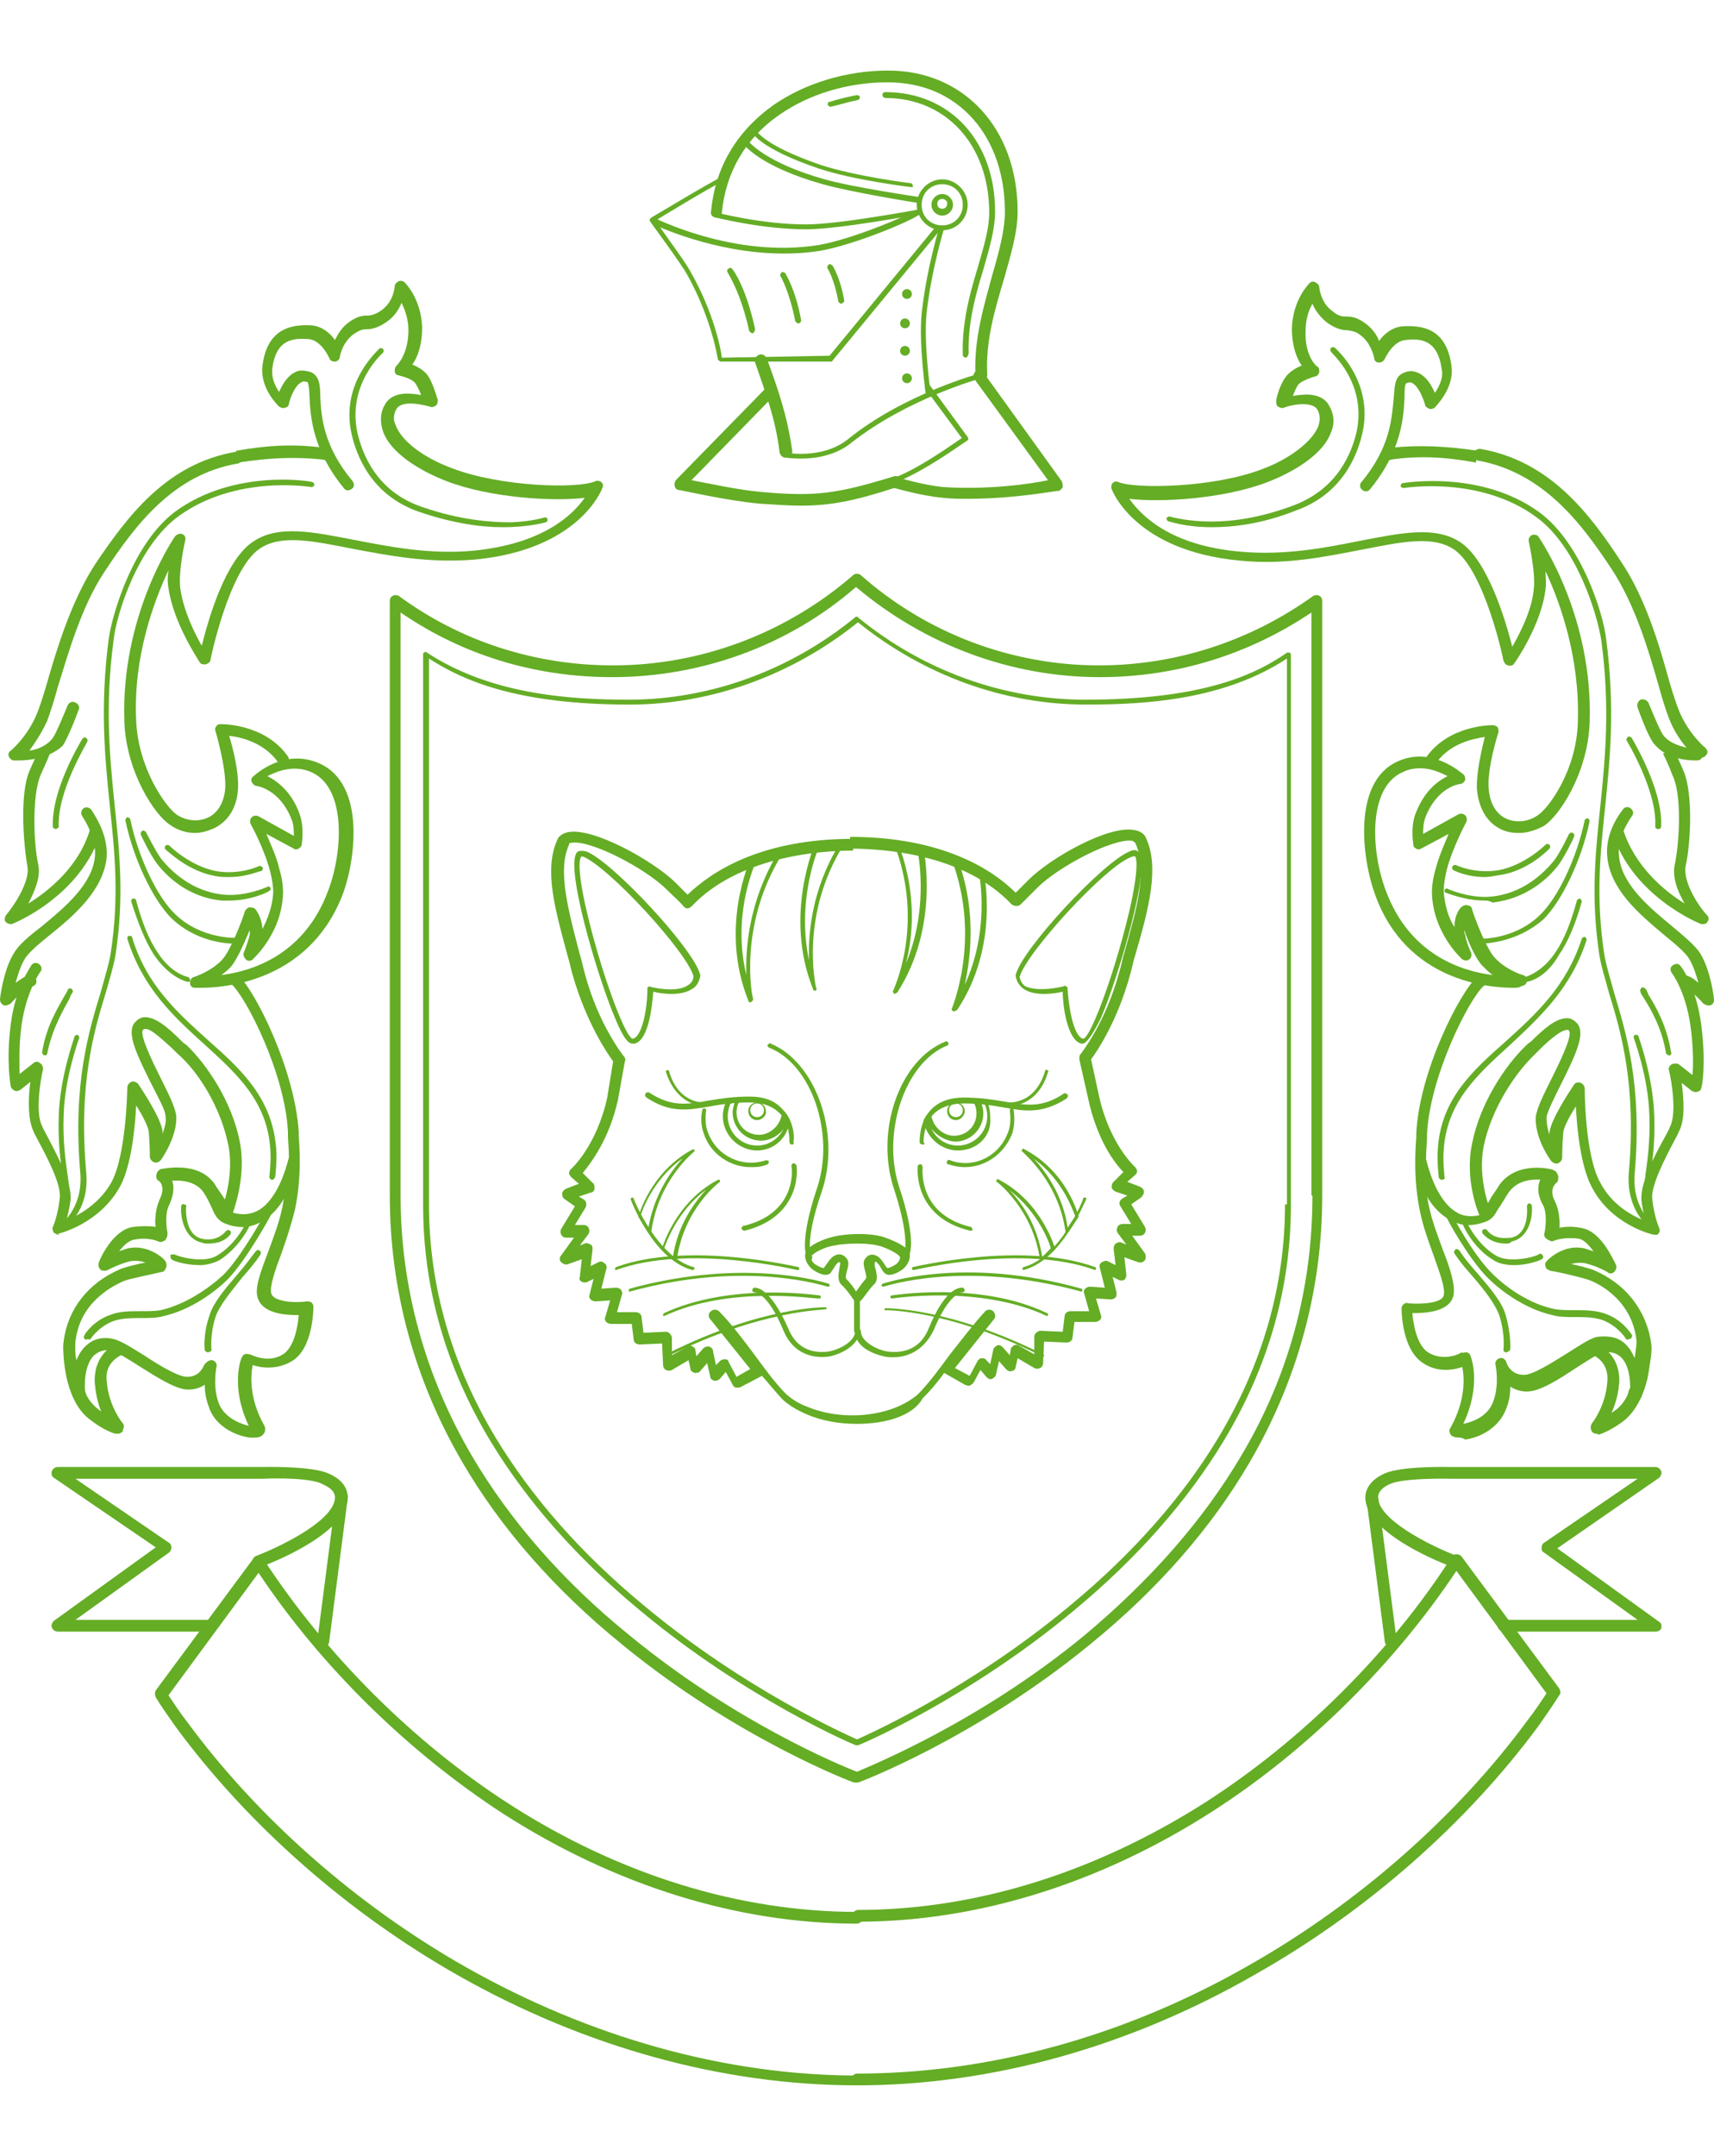 <?xml version="1.0" encoding="utf-8"?>
<!-- Generator: Adobe Illustrator 19.0.0, SVG Export Plug-In . SVG Version: 6.00 Build 0)  -->
<svg version="1.1" baseProfile="basic" id="Слой_1"
	 xmlns="http://www.w3.org/2000/svg" xmlns:xlink="http://www.w3.org/1999/xlink" x="0px" y="0px" viewBox="-552 291 175 220"
	 xml:space="preserve">
<path style="fill:#64AD25;" d="M-527.7,338.2l-0.2-1.2c3.4-0.6,6.1-0.7,9-0.3l-0.1,1.2C-521.8,337.6-524.4,337.7-527.7,338.2z"/>
<polygon style="fill:#64AD25;" points="-519.9,337.1 -519.1,337.9 -518.5,338 -519.3,337 "/>
<path style="fill:#64AD25;" d="M-550.1,368.6c-0.3,0-0.5,0-0.5,0c-0.2,0-0.4-0.2-0.5-0.4c-0.1-0.2,0-0.5,0.2-0.6
	c0,0,1.6-1.3,2.6-3.6c0.3-0.7,0.7-1.9,1.1-3.3c1-3.5,2.5-8.4,4.9-12.1c3.3-4.9,7.3-10.3,14.4-11.5c0.3-0.1,0.6,0.2,0.7,0.5
	c0.1,0.3-0.2,0.6-0.5,0.7c-6.6,1.1-10.5,6.3-13.6,11c-2.4,3.6-3.7,8.3-4.8,11.8c-0.4,1.5-0.8,2.7-1.1,3.5c-0.6,1.3-1.3,2.3-1.8,3
	c0.8-0.1,1.8-0.5,2.4-1.3c0.4-0.6,1.2-2.6,1.5-3.3c0.1-0.3,0.5-0.5,0.8-0.3c0.3,0.1,0.5,0.5,0.3,0.8c-0.1,0.3-1,2.7-1.6,3.6
	C-547,368.4-549.1,368.6-550.1,368.6z"/>
<path style="fill:#64AD25;" d="M-546.3,375.6c-0.1,0-0.3-0.1-0.3-0.2c-0.2-3.8,2.9-8.8,3-9c0.1-0.1,0.2-0.2,0.4-0.1
	c0.1,0.1,0.2,0.2,0.1,0.4c0,0.1-3.1,5.1-2.9,8.7C-546,375.4-546.2,375.6-546.3,375.6C-546.3,375.6-546.3,375.6-546.3,375.6z"/>
<path style="fill:#64AD25;" d="M-550.9,385.3c-0.2,0-0.4-0.1-0.5-0.2c-0.2-0.2-0.1-0.5,0-0.7c0.7-0.8,2.5-3.4,2.2-5
	c-0.4-2.2-0.8-7.4,0.2-9.7c0.2-0.5,0.6-1.3,1-2.3l1.1,0.5c-0.4,1-0.8,1.8-1,2.3c-0.8,2-0.7,6.7-0.2,9c0.3,1.3-0.4,2.8-1,4
	c2.1-1.3,5.2-3.8,6.3-7.6l1.1,0.3c-2,6.5-8.8,9.3-9.1,9.4C-550.8,385.3-550.8,385.3-550.9,385.3z"/>
<path style="fill:#64AD25;" d="M-551.4,393.6c-0.1,0-0.2,0-0.2,0c-0.2-0.1-0.4-0.3-0.4-0.6c0-0.1,0.3-2.9,1.4-4.7
	c0.5-0.9,1.6-1.8,2.9-2.8c2.3-1.9,5.2-4.3,5.4-7.2c0.1-1.7-0.9-3.4-1.3-4c-0.2-0.3-0.1-0.6,0.1-0.8c0.3-0.2,0.6-0.1,0.8,0.1
	c0.6,0.9,1.7,2.7,1.6,4.8c-0.3,3.4-3.3,6-5.8,8c-1.1,0.9-2.2,1.8-2.6,2.5c-0.4,0.7-0.7,1.6-0.9,2.4c0.5-0.4,1-0.7,1.4-0.8
	c0.3-0.1,0.6,0.1,0.7,0.5c0.1,0.3-0.1,0.6-0.5,0.7c-0.5,0.1-1.6,1.1-2.1,1.7C-551.1,393.5-551.2,393.6-551.4,393.6z"/>
<path style="fill:#64AD25;" d="M-546,417c-0.2,0-0.3-0.1-0.5-0.2c-0.1-0.2-0.2-0.4-0.1-0.6c0,0,0.5-1.1,0.7-2.9
	c0.2-1.4-1.3-4.2-2.2-5.9c-0.2-0.4-0.4-0.7-0.5-1c-0.6-1.3-0.5-3.5-0.3-5l-1,0.8c-0.2,0.1-0.4,0.2-0.6,0.1c-0.2-0.1-0.3-0.2-0.4-0.4
	c0-0.1-0.5-2.5,0-6.4c0.5-3.9,2.1-5.9,2.1-6c0.2-0.3,0.6-0.3,0.8-0.1c0.3,0.2,0.3,0.6,0.1,0.8l0,0c0,0-1.4,1.9-1.9,5.4
	c-0.3,2.2-0.2,4-0.2,5l1.4-1.1c0.2-0.2,0.5-0.2,0.7,0c0.2,0.1,0.3,0.4,0.3,0.6c-0.3,1.2-0.8,4.5-0.1,5.8c0.1,0.3,0.3,0.6,0.5,1
	c1.1,2.1,2.6,4.9,2.4,6.6c-0.1,0.8-0.3,1.5-0.4,2c1.3-0.5,3.4-1.7,4.6-3.9c1.5-2.8,1.6-9.5,1.6-9.6c0-0.3,0.2-0.5,0.4-0.6
	c0.2-0.1,0.5,0,0.7,0.2c0.4,0.6,2.4,3.6,2.5,4.9c0,0.1,0,0.2,0,0.2c0.2-0.6,0.4-1.2,0.3-1.8c0-0.6-0.8-2-1.5-3.4
	c-1.6-3.2-2.5-5.2-1.6-6.2c0.3-0.3,0.6-0.5,1-0.5c1.1,0,2.3,1,3.7,2.4c0.2,0.2,0.3,0.3,0.5,0.4c2.1,2,4.7,5.8,5.5,10
	c0.7,3.7-0.8,7.3-0.8,7.4c-0.1,0.3-0.5,0.4-0.8,0.3c-0.3-0.1-0.4-0.5-0.3-0.8c0,0,1.4-3.4,0.7-6.7c-0.8-3.9-3.1-7.5-5.2-9.3
	c-0.1-0.1-0.3-0.3-0.5-0.5c-0.8-0.7-2.2-2.1-2.8-2c-0.1,0-0.1,0-0.2,0.1c-0.4,0.5,1.1,3.5,1.8,4.9c0.8,1.6,1.5,3,1.6,3.9
	c0.1,2.1-1.5,4.4-1.6,4.5c-0.2,0.2-0.4,0.3-0.7,0.2c-0.2-0.1-0.4-0.3-0.4-0.6c0,0,0-1.2-0.1-2.4c0-0.5-0.6-1.7-1.3-2.8
	c-0.1,2.3-0.5,6.1-1.6,8.2c-2.1,3.9-6.3,4.9-6.4,4.9C-545.9,417-545.9,417-546,417z"/>
<path style="fill:#64AD25;" d="M-531.5,391.8c-0.4,0-0.6,0-0.6,0c-0.3,0-0.5-0.2-0.5-0.5c0-0.3,0.1-0.5,0.4-0.6c0,0,1.9-0.6,3-1.9
	c0.8-1,1.9-3.8,2.2-4.8c0.1-0.2,0.2-0.3,0.4-0.4c0.2,0,0.4,0,0.6,0.1c0,0,0.7,0.7,0.8,2.1c0.5-1,1-2.2,1.1-3.7
	c0-0.6-0.1-1.3-0.3-2.1c-0.6-2.4-2-4.9-2-4.9c-0.1-0.2-0.1-0.5,0.1-0.7c0.2-0.2,0.5-0.2,0.7-0.1l3.6,2c0-0.5,0-1.1-0.2-1.6
	c-1.2-3.2-3.6-3.5-3.6-3.5c-0.2,0-0.4-0.2-0.5-0.4c-0.1-0.2,0-0.5,0.2-0.6c0.1-0.1,3.1-2.9,6.7-1.3c4.8,2.1,3.7,10.1,2.3,13.6
	C-520.6,391.2-529.1,391.8-531.5,391.8z M-526.5,385.9c-0.5,1.2-1.2,2.8-1.8,3.6c-0.3,0.4-0.7,0.7-1.1,1c3.2-0.4,8.5-2.1,10.9-8.6
	c1.5-3.9,1.9-10.5-1.7-12.1c-1.8-0.8-3.5-0.1-4.5,0.4c1,0.5,2.5,1.6,3.3,3.9c0.5,1.4,0.2,3.1,0.2,3.1c0,0.2-0.2,0.3-0.3,0.4
	c-0.2,0.1-0.4,0.1-0.5,0l-2.8-1.5c0.4,1,1,2.2,1.3,3.5c0.3,1,0.4,1.8,0.4,2.5c-0.1,4.1-3,6.7-3.1,6.8c-0.2,0.2-0.5,0.2-0.7,0
	c-0.2-0.2-0.3-0.5-0.2-0.7c0,0,0.4-1,0.6-1.8C-526.5,386.2-526.5,386-526.5,385.9z"/>
<path style="fill:#64AD25;" d="M-526,437.7c-0.2,0-0.3,0-0.5,0c-1.5-0.2-3.6-1.2-4.2-3.2c-0.3-0.8-0.4-1.6-0.4-2.2
	c-0.4,0.3-1,0.5-1.7,0.5c-1.2,0-3.1-1.2-5-2.4c-1.1-0.7-2.4-1.5-2.8-1.6c-0.8-0.1-1.3,0.1-1.8,0.5c-1,1-1,3.1-0.9,3.8
	c0,0.3-0.2,0.6-0.5,0.6c-0.3,0.1-0.6-0.1-0.7-0.4c-0.1-0.4-1.2-3.9-1-5.3c0.4-3.3,2.5-6,5.8-7.4c0.5-0.2,1.7-0.5,2.7-0.7
	c-0.5-0.2-1-0.3-1.7-0.2c-1.2,0.3-2.3,0.9-2.3,0.9c-0.2,0.1-0.5,0.1-0.7,0c-0.2-0.2-0.3-0.4-0.2-0.7c0.1-0.3,1.4-3.3,3.5-3.6
	c0.9-0.1,1.7-0.1,2.3,0c-0.1-0.8,0-1.9,0.4-2.8c0.7-1.3,0-2-0.1-2c-0.2-0.1-0.3-0.4-0.2-0.6c0-0.2,0.2-0.4,0.4-0.5
	c0.2,0,3.8-0.9,5.5,1.5c0.5,0.7,0.7,1.3,0.9,1.8c0.3,0.7,0.4,0.9,0.8,1c1,0.3,1.9,0.3,2.8-0.2c2.2-1.3,3-5.1,3.1-5.4
	c0-0.9-0.1-1.7-0.1-2.2c0-0.2,0-0.3,0-0.4c-0.3-6-4.3-13.8-5.8-15.1c-0.2-0.2-0.3-0.6-0.1-0.8c0.2-0.2,0.6-0.3,0.8-0.1
	c1.7,1.5,5.8,9.6,6.2,16c0,0.1,0,0.2,0,0.4c0.1,1.3,0.3,4.4-0.4,7.6c-0.4,1.6-0.9,3.1-1.4,4.5c-0.6,1.6-1.2,3.3-1,4
	c0.2,0.8,2.3,1,3.6,0.8c0.2,0,0.3,0,0.5,0.1c0.1,0.1,0.2,0.3,0.2,0.4c0,0.2,0,4.3-2.2,5.6c-1.5,0.9-3.1,0.7-4,0.4
	c-0.2,1-0.4,3.4,1.2,6.2c0.1,0.2,0.1,0.5,0,0.7C-525.2,437.5-525.4,437.7-526,437.7z M-530.4,429.8c0,0,0.1,0,0.1,0
	c0.3,0.1,0.5,0.4,0.4,0.7c0,0-0.4,1.9,0.2,3.6c0.5,1.5,2.2,2.2,3.1,2.4c-1.9-4-0.8-6.9-0.7-7c0.1-0.2,0.2-0.3,0.3-0.3
	c0.2-0.1,0.3,0,0.5,0c0.1,0,1.8,1,3.4,0c1.1-0.7,1.5-2.7,1.6-4c-1.3,0-3.7-0.1-4.2-1.8c-0.3-1,0.3-2.6,1.1-4.7
	c0.5-1.4,1.1-2.9,1.4-4.4c0.1-0.3,0.1-0.7,0.2-1c-0.5,0.9-1.3,1.8-2.2,2.3c-1.1,0.7-2.4,0.8-3.7,0.3c-0.9-0.3-1.2-1-1.5-1.7
	c-0.2-0.4-0.4-0.9-0.8-1.5c-0.8-1.2-2.4-1.3-3.4-1.2c0.3,0.6,0.3,1.5-0.2,2.6c-0.5,0.9-0.3,2.4-0.2,2.9c0,0.2,0,0.5-0.2,0.6
	c-0.2,0.1-0.4,0.2-0.6,0.1c0,0-1-0.5-2.5-0.2c-0.6,0.1-1.2,0.7-1.7,1.4c0.3-0.1,0.6-0.2,0.9-0.3c2.1-0.5,3.8,1.1,3.8,1.2
	c0.2,0.2,0.2,0.4,0.2,0.6s-0.2,0.4-0.4,0.4c-1.3,0.3-3.3,0.7-3.8,0.9c-1.4,0.6-4.6,2.3-5.1,6.4c0,0.4,0,1,0.2,1.7
	c0.2-0.5,0.5-1,0.9-1.4c0.7-0.7,1.6-1,2.7-0.8c0.7,0.1,1.7,0.7,3.3,1.7c1.5,1,3.5,2.2,4.4,2.2c0,0,0,0,0,0c1.4,0,1.7-1.2,1.8-1.3
	C-530.9,430-530.7,429.8-530.4,429.8z"/>
<path style="fill:#64AD25;" d="M-540,437.3c0,0-0.1,0-0.1,0c-0.1,0-1.4-0.3-2.8-1.6c-1.3-1.3-1.6-2.4-1.6-2.5
	c-0.1-0.3,0.2-0.6,0.5-0.7c0.3-0.1,0.6,0.2,0.7,0.5c0,0,0.2,0.9,1.2,1.9c0.2,0.2,0.4,0.3,0.6,0.5c-0.4-0.8-0.7-1.9-0.8-3.1
	c-0.2-2.6,1.6-3.9,2.6-4.2c0.3-0.1,0.6,0.1,0.7,0.4c0.1,0.3-0.1,0.6-0.4,0.7c-0.1,0-2,0.7-1.8,3c0.2,2.5,1.6,4.2,1.6,4.2
	c0.2,0.2,0.2,0.5,0.1,0.7C-539.6,437.2-539.8,437.3-540,437.3z"/>
<path style="fill:#64AD25;" d="M-540,437.3c-0.1,0-0.1,0-0.2,0c-0.1,0-1.3-0.4-2.7-1.5c-1.4-1.1-2-2.9-2.3-4.2
	c-0.3-1.4-0.4-2.9-0.3-3.7c0.4-3.3,2.5-6,5.8-7.4c0.5-0.2,1.7-0.5,2.7-0.7c-0.5-0.2-1-0.3-1.7-0.2c-1.2,0.3-2.3,0.9-2.3,0.9
	c-0.2,0.1-0.5,0.1-0.7,0c-0.2-0.2-0.3-0.4-0.2-0.7c0.1-0.3,1.4-3.3,3.5-3.6c0.9-0.1,1.7-0.1,2.3,0c-0.1-0.8,0-1.9,0.4-2.8
	c0.7-1.4-0.1-2-0.1-2c-0.2-0.1-0.3-0.4-0.2-0.6c0-0.2,0.2-0.4,0.4-0.5c0.2,0,3.8-0.9,5.5,1.5c0.3,0.5,0.6,0.9,0.8,1.2
	c0.5,0.8,0.7,1.1,1.2,1.3l-0.4,1.1c-1-0.3-1.4-0.9-1.9-1.8c-0.2-0.3-0.4-0.7-0.7-1.1c-0.8-1.2-2.4-1.3-3.4-1.2
	c0.3,0.6,0.3,1.5-0.2,2.6c-0.5,0.9-0.3,2.4-0.2,2.9c0,0.2,0,0.5-0.2,0.6c-0.2,0.1-0.4,0.2-0.6,0.1c0,0-1-0.5-2.5-0.2
	c-0.6,0.1-1.2,0.7-1.7,1.4c0.3-0.1,0.6-0.2,0.9-0.3c2.1-0.5,3.8,1.1,3.8,1.2c0.2,0.2,0.2,0.4,0.2,0.6s-0.2,0.4-0.4,0.4
	c-1.3,0.3-3.3,0.7-3.8,0.9c-1.4,0.6-4.6,2.3-5.1,6.4c-0.1,1.2,0.1,5.1,2.2,6.8c0.2,0.2,0.4,0.3,0.6,0.4c-0.4-0.8-0.7-1.8-0.8-3
	c-0.2-2.4,1.4-3.6,2.1-4c0,0,0,0,0,0c0,0,0,0,0,0.1l1.1,0.3c0,0.1-0.2,0.4-0.6,0.7c-0.6,0.3-1.6,1.1-1.4,2.8
	c0.2,2.5,1.6,4.2,1.6,4.2c0.2,0.2,0.2,0.5,0,0.7C-539.6,437.2-539.8,437.3-540,437.3z"/>
<path style="fill:#64AD25;" d="M-532.8,391.2C-532.9,391.2-532.9,391.2-532.8,391.2c-0.1,0-1.9-0.4-3.5-2.8
	c-0.9-1.4-1.6-3.2-2.3-5.4c0-0.1,0-0.3,0.2-0.3c0.1,0,0.3,0,0.3,0.2c0.6,2.2,1.3,4,2.2,5.3c1.4,2.2,3.1,2.5,3.1,2.5
	c0.1,0,0.2,0.2,0.2,0.3C-532.6,391.2-532.7,391.2-532.8,391.2z"/>
<path style="fill:#64AD25;" d="M-528,387.3c-0.9,0-4-0.2-6.5-2.6c-1.9-1.9-3.9-6.1-4.7-10c0-0.1,0.1-0.3,0.2-0.3
	c0.1,0,0.3,0.1,0.3,0.2c0.8,3.8,2.7,7.9,4.6,9.7c2.7,2.6,6.3,2.4,6.3,2.4c0.1,0,0.3,0.1,0.3,0.2c0,0.1-0.1,0.3-0.2,0.3
	C-527.8,387.3-527.9,387.3-528,387.3z"/>
<path style="fill:#64AD25;" d="M-546,416.7c-0.1,0-0.2,0-0.2-0.1c-0.1-0.1,0-0.3,0.1-0.4c0.1-0.1,2.6-1.7,2.3-5.5
	c-0.8-9.1,0.9-14.6,2.1-18.5c0.4-1.5,0.8-2.7,1-3.9c0.9-5.9,0.4-10.4-0.1-15.2c-0.5-4.9-1-10-0.1-16.9c0.4-2.8,2.6-9.9,6.8-13
	c6-4.4,13.9-3.1,14-3c0.1,0,0.2,0.2,0.2,0.3c0,0.1-0.2,0.2-0.3,0.2c-0.1,0-7.7-1.3-13.6,3c-4.1,3-6.3,9.9-6.6,12.6
	c-0.9,6.8-0.4,11.9,0.1,16.8c0.5,4.8,1,9.4,0.1,15.3c-0.2,1.2-0.6,2.5-1,3.9c-1.2,3.9-2.8,9.3-2,18.3c0.4,4.2-2.4,5.9-2.6,6
	C-545.9,416.7-545.9,416.7-546,416.7z"/>
<path style="fill:#64AD25;" d="M-530.8,429c-0.1,0-0.2-0.1-0.3-0.2c0-0.1-0.2-1.6,0.5-3.6c0.4-1.3,1.6-2.7,2.8-4.1
	c0.7-0.8,1.3-1.6,1.9-2.4c0.1-0.1,0.2-0.2,0.4-0.1c0.1,0.1,0.2,0.2,0.1,0.4c-0.5,0.8-1.2,1.6-1.9,2.4c-1.1,1.4-2.3,2.8-2.7,4
	c-0.6,1.9-0.4,3.4-0.4,3.4C-530.5,428.9-530.6,429-530.8,429C-530.8,429-530.8,429-530.8,429z"/>
<path style="fill:#64AD25;" d="M-543.2,427.7c0,0-0.1,0-0.1,0c-0.1-0.1-0.2-0.2-0.1-0.4c0-0.1,0.9-1.5,2.6-2.1c1-0.4,2-0.4,3.1-0.4
	c0.8,0,1.5,0,2.1-0.1c2.6-0.6,5-2.3,6.4-3.6c1.9-1.9,4.2-6.2,4.3-6.3c0.1-0.1,0.2-0.2,0.4-0.1c0.1,0.1,0.2,0.2,0.1,0.4
	c-0.1,0.2-2.4,4.4-4.3,6.4c-1.4,1.4-3.9,3.2-6.6,3.8c-0.7,0.2-1.4,0.2-2.2,0.2c-1,0-2,0-2.9,0.3c-1.6,0.6-2.4,1.9-2.4,1.9
	C-543.1,427.6-543.1,427.7-543.2,427.7z"/>
<path style="fill:#64AD25;" d="M-531.6,420.1c-1.4,0-2.7-0.4-2.9-0.6c-0.1-0.1-0.1-0.3-0.1-0.4s0.3-0.1,0.4-0.1c0.3,0.2,3,1,4.4,0.1
	c2.1-1.3,3-3.5,3-3.5c0.1-0.1,0.2-0.2,0.3-0.1c0.1,0.1,0.2,0.2,0.1,0.3c0,0.1-1,2.4-3.2,3.8C-530.2,419.9-530.9,420.1-531.6,420.1z"
	/>
<path style="fill:#64AD25;" d="M-530.7,417.9c-0.3,0-0.5,0-0.7-0.1c-1.8-0.4-2.2-2.6-2.1-3.7c0-0.1,0.1-0.3,0.3-0.2
	c0.1,0,0.3,0.1,0.2,0.3c0,0-0.2,2.8,1.6,3.2c0.3,0.1,1.6,0.3,2.5-0.8c0.1-0.1,0.3-0.1,0.4,0c0.1,0.1,0.1,0.3,0,0.4
	C-529.1,417.7-529.9,417.9-530.7,417.9z"/>
<path style="fill:#64AD25;" d="M-524.2,411.4C-524.2,411.4-524.2,411.4-524.2,411.4c-0.2,0-0.3-0.2-0.3-0.3c0,0,0.2-1.6,0.1-2.8
	c-0.3-4.9-3.4-7.7-6.7-10.7c-3.1-2.8-6.3-5.7-7.9-10.8c0-0.1,0-0.3,0.2-0.3c0.1,0,0.3,0,0.3,0.2c1.5,4.9,4.7,7.7,7.8,10.5
	c3.4,3,6.5,5.9,6.9,11c0.1,1.2-0.1,2.9-0.1,2.9C-524,411.3-524.1,411.4-524.2,411.4z"/>
<path style="fill:#64AD25;" d="M-545.2,412.6C-545.2,412.6-545.2,412.6-545.2,412.6c-0.2,0-0.3-0.2-0.3-0.3c0-0.2,0-0.7-0.1-1.3
	c-0.2-1.3-0.5-3.5-0.4-6.1c0.1-4,1.6-8,1.6-8.1c0-0.1,0.2-0.2,0.3-0.2c0.1,0,0.2,0.2,0.2,0.3c0,0-1.5,4-1.6,7.9
	c-0.1,2.6,0.2,4.7,0.4,6.1c0.1,0.7,0.2,1.2,0.1,1.5C-545,412.5-545.1,412.6-545.2,412.6z"/>
<path style="fill:#64AD25;" d="M-547.4,398.7C-547.4,398.7-547.4,398.7-547.4,398.7c-0.2,0-0.3-0.2-0.3-0.3c0.4-2.7,1.7-4.7,2.3-5.8
	c0.1-0.2,0.3-0.4,0.3-0.6c0.1-0.1,0.2-0.2,0.4-0.1c0.1,0.1,0.2,0.2,0.1,0.4c-0.1,0.1-0.2,0.3-0.3,0.6c-0.6,1.1-1.8,3.1-2.3,5.7
	C-547.2,398.6-547.3,398.7-547.4,398.7z"/>
<path style="fill:#64AD25;" d="M-528.6,382.9c-0.2,0-0.5,0-0.7,0c-3.5-0.3-5.7-2.5-6.7-3.8c-0.6-0.8-1.6-2.8-1.6-2.9
	c-0.1-0.1,0-0.3,0.1-0.4c0.1-0.1,0.3,0,0.4,0.1c0,0,1,2,1.6,2.8c1,1.2,3.1,3.3,6.4,3.6c2.2,0.2,4.4-0.8,4.4-0.8
	c0.1-0.1,0.3,0,0.3,0.1c0.1,0.1,0,0.3-0.1,0.3C-524.7,382.1-526.5,382.9-528.6,382.9z"/>
<path style="fill:#64AD25;" d="M-528.6,380.5c-0.4,0-0.9,0-1.4-0.1c-2.9-0.5-5-2.7-5.1-2.7c-0.1-0.1-0.1-0.3,0-0.4
	c0.1-0.1,0.3-0.1,0.4,0c0,0,2.1,2.1,4.8,2.6c2.4,0.4,4.3-0.5,4.3-0.5c0.1-0.1,0.3,0,0.4,0.1c0.1,0.1,0,0.3-0.1,0.4
	C-525.4,379.8-526.7,380.5-528.6,380.5z"/>
<path style="fill:#64AD25;" d="M-532.1,376c-0.9,0-1.8-0.3-2.5-0.8c-1.6-1-4.5-5.4-4.7-10.5c-0.4-10.7,4.9-18.6,5.2-19
	c0.2-0.2,0.5-0.3,0.7-0.2c0.3,0.1,0.4,0.4,0.3,0.7c0,0-0.7,3-0.5,4.8c0.3,2.2,1.4,4.5,2.2,5.9c0.7-2.8,2.4-8.7,5.2-10.6
	c2.6-1.8,6.2-1,10.4-0.2c3.6,0.7,7.7,1.5,12.1,1.1c7.2-0.7,10.2-3.7,11.4-5.4c-3.2,0.4-9.7,0-14.1-1.7c-2.6-1-5.7-2.8-6.5-5.1
	c-0.3-0.9-0.3-1.9,0.2-2.7c0.3-0.6,1.1-1.3,2.9-1.1c0.3,0,0.5,0.1,0.8,0.1c-0.2-0.5-0.4-0.9-0.6-1.2c-0.4-0.5-1.4-0.7-1.7-0.8
	c-0.2,0-0.4-0.2-0.4-0.4s0-0.4,0.2-0.6c0,0,1.2-1.1,1.2-3.6c0-1.2-0.4-2.2-0.7-2.8c-0.3,0.7-0.7,1.4-1.6,2c-0.9,0.6-1.5,0.7-2,0.7
	c-0.4,0-0.7,0.1-1.3,0.5c-1.2,0.9-1.4,2.3-1.4,2.3c0,0.3-0.3,0.5-0.5,0.5c-0.3,0-0.5-0.1-0.6-0.4c0,0-0.8-1.8-2.1-1.9
	c-1.6-0.1-3.3,0-3.7,3c-0.1,1,0.3,1.8,0.7,2.4c0.3-0.7,0.8-1.6,1.6-2c0.5-0.3,1.1-0.2,1.7,0c0.8,0.4,0.9,1.3,0.9,2.5
	c0.1,2,0.3,5,3.3,8.6c0.2,0.3,0.2,0.6-0.1,0.8c-0.3,0.2-0.6,0.2-0.8-0.1c-3.2-3.9-3.4-7.3-3.5-9.3c0-0.6-0.1-1.4-0.2-1.5
	c-0.3-0.1-0.5-0.1-0.6,0c-0.7,0.3-1.2,1.7-1.3,2.2c0,0.2-0.2,0.4-0.4,0.4c-0.2,0.1-0.4,0-0.6-0.1c-0.1-0.1-2-1.9-1.7-4.2
	c0.5-3.9,3.1-4.2,5-4.1c1.1,0.1,1.9,0.8,2.4,1.5c0.3-0.6,0.7-1.3,1.4-1.8c0.8-0.6,1.4-0.7,1.9-0.7c0.4,0,0.8-0.1,1.4-0.5
	c1.3-0.9,1.4-2.4,1.4-2.5c0-0.2,0.2-0.4,0.4-0.5c0.2-0.1,0.5,0,0.6,0.1c0.1,0.1,1.7,1.7,1.8,4.6c0,1.9-0.5,3.1-1,3.8
	c0.5,0.2,1,0.5,1.4,0.9c0.7,0.8,1.1,2.5,1.2,2.7c0,0.2,0,0.4-0.2,0.6c-0.2,0.1-0.4,0.2-0.6,0.1c-0.7-0.2-2.8-0.7-3.4,0.2
	c-0.3,0.5-0.4,1.1-0.1,1.7c0.6,1.6,2.8,3.3,5.8,4.4c5,1.9,12.9,2.1,14.6,1.3c0.2-0.1,0.5,0,0.6,0.1c0.2,0.2,0.2,0.4,0.1,0.6
	c-0.1,0.3-2.5,6.3-13,7.3c-4.7,0.4-8.8-0.4-12.5-1.1c-4.1-0.8-7.3-1.5-9.5,0c-3.1,2.1-5,11.2-5,11.3c0,0.2-0.2,0.4-0.5,0.5
	c-0.2,0-0.5,0-0.6-0.2c-0.1-0.2-2.7-4-3.2-7.6c-0.1-0.5-0.1-1.1,0-1.8c-1.5,3.2-3.6,8.8-3.3,15.3c0.2,4.9,3,8.8,4.1,9.6
	c1,0.7,2.3,0.8,3.3,0.3c1-0.5,1.6-1.6,1.7-3c0.1-2.1-1-5.8-1-5.8c-0.1-0.2,0-0.4,0.1-0.5c0.1-0.2,0.3-0.2,0.5-0.2
	c0.2,0,4.5,0,6.8,3.3c0.2,0.3,0.1,0.6-0.2,0.8c-0.3,0.2-0.6,0.1-0.8-0.2c-1.4-2-3.8-2.6-5-2.7c0.4,1.3,1,3.7,0.9,5.4
	c-0.1,1.9-1,3.3-2.4,4C-530.8,375.8-531.4,376-532.1,376z"/>
<path style="fill:#64AD25;" d="M-500.7,344.8c-2.2,0-5.1-0.4-8.6-1.6c-4.8-1.7-6.3-5.7-6.8-7.9c-1.2-5.3,2.8-8.6,2.8-8.7
	c0.1-0.1,0.3-0.1,0.4,0c0.1,0.1,0.1,0.3,0,0.4c0,0-3.7,3.2-2.6,8.2c0.5,2.1,1.9,5.9,6.5,7.5c4,1.4,7.2,1.6,9.2,1.6
	c2.2-0.1,3.4-0.5,3.4-0.5c0.1,0,0.3,0,0.3,0.2c0,0.1,0,0.3-0.2,0.3C-496.3,344.3-497.9,344.8-500.7,344.8z"/>
<path style="fill:#64AD25;" d="M-401.3,338.2c-3.3-0.6-5.9-0.7-8.7-0.3l-0.1-1.2c2.9-0.3,5.6-0.2,9,0.3L-401.3,338.2z"/>
<polygon style="fill:#64AD25;" points="-409.1,337.1 -409.9,337.9 -410.5,338 -409.7,337 "/>
<path style="fill:#64AD25;" d="M-378.9,368.6c-1,0-3.1-0.2-4.3-1.8c-0.6-0.8-1.5-3.3-1.6-3.6c-0.1-0.3,0-0.6,0.3-0.8
	c0.3-0.1,0.6,0,0.8,0.3c0.3,0.7,1.1,2.7,1.5,3.3c0.6,0.8,1.6,1.1,2.4,1.3c-0.6-0.7-1.3-1.7-1.8-3c-0.3-0.8-0.7-2-1.1-3.5
	c-1-3.5-2.4-8.2-4.8-11.8c-3.1-4.7-7-9.8-13.6-11c-0.3-0.1-0.5-0.4-0.5-0.7c0.1-0.3,0.4-0.5,0.7-0.5c7.1,1.2,11.2,6.6,14.4,11.5
	c2.5,3.7,3.9,8.5,4.9,12.1c0.4,1.4,0.8,2.6,1.1,3.3c1,2.3,2.6,3.6,2.6,3.6c0.2,0.2,0.3,0.4,0.2,0.6c-0.1,0.2-0.3,0.4-0.5,0.4
	C-378.4,368.6-378.6,368.6-378.9,368.6z"/>
<path style="fill:#64AD25;" d="M-382.7,375.6C-382.7,375.6-382.7,375.6-382.7,375.6c-0.2,0-0.3-0.1-0.3-0.3c0.2-3.6-2.9-8.7-2.9-8.7
	c-0.1-0.1,0-0.3,0.1-0.4c0.1-0.1,0.3,0,0.4,0.1c0.1,0.2,3.2,5.3,3,9C-382.4,375.5-382.5,375.6-382.7,375.6z"/>
<path style="fill:#64AD25;" d="M-378.1,385.3c-0.1,0-0.1,0-0.2,0c-0.3-0.1-7.1-2.9-9.1-9.4l1.1-0.3c1.2,3.8,4.2,6.3,6.3,7.6
	c-0.7-1.2-1.3-2.7-1-4c0.5-2.4,0.7-7.1-0.2-9c-0.2-0.5-0.5-1.3-1-2.3l1.1-0.5c0.4,1,0.8,1.8,1,2.3c1,2.4,0.7,7.5,0.2,9.7
	c-0.3,1.6,1.4,4.2,2.2,5c0.2,0.2,0.2,0.5,0,0.7C-377.7,385.2-377.9,385.3-378.1,385.3z"/>
<path style="fill:#64AD25;" d="M-377.6,393.6c-0.2,0-0.3-0.1-0.5-0.2c-0.6-0.7-1.6-1.6-2.1-1.7c-0.3-0.1-0.5-0.4-0.5-0.7
	c0.1-0.3,0.4-0.5,0.7-0.5c0.5,0.1,1,0.4,1.4,0.8c-0.2-0.8-0.5-1.7-0.9-2.4c-0.4-0.7-1.5-1.6-2.6-2.5c-2.5-2.1-5.5-4.6-5.8-8
	c-0.2-2.1,0.9-3.9,1.6-4.8c0.2-0.3,0.6-0.3,0.8-0.1c0.3,0.2,0.3,0.6,0.1,0.8c-0.4,0.6-1.5,2.3-1.3,4c0.2,2.9,3.1,5.3,5.4,7.2
	c1.3,1.1,2.4,2,2.9,2.8c1.1,1.8,1.4,4.6,1.4,4.7c0,0.3-0.1,0.5-0.4,0.6C-377.4,393.6-377.5,393.6-377.6,393.6z"/>
<path style="fill:#64AD25;" d="M-383,417c0,0-0.1,0-0.1,0c-0.2,0-4.4-1-6.4-4.9c-1.1-2.1-1.5-5.9-1.6-8.2c-0.7,1.1-1.3,2.2-1.3,2.8
	c-0.1,1.2-0.1,2.4-0.1,2.4c0,0.3-0.2,0.5-0.4,0.6c-0.2,0.1-0.5,0-0.7-0.2c-0.1-0.1-1.7-2.3-1.6-4.5c0.1-0.9,0.8-2.3,1.6-3.9
	c0.7-1.4,2.2-4.4,1.8-4.9c0-0.1-0.1-0.1-0.2-0.1c-0.7,0-2.1,1.3-2.8,2c-0.2,0.2-0.3,0.3-0.5,0.5c-2,1.9-4.4,5.5-5.2,9.3
	c-0.7,3.4,0.7,6.7,0.7,6.7c0.1,0.3,0,0.6-0.3,0.8c-0.3,0.1-0.6,0-0.8-0.3c-0.1-0.1-1.6-3.7-0.8-7.4c0.8-4.1,3.4-8,5.5-10
	c0.1-0.1,0.3-0.3,0.5-0.4c1.4-1.4,2.6-2.4,3.7-2.4c0.4,0,0.7,0.2,1,0.5c0.9,1,0,3-1.6,6.2c-0.7,1.4-1.4,2.8-1.5,3.4
	c0,0.6,0.1,1.2,0.3,1.8c0-0.1,0-0.2,0-0.2c0.1-1.3,2.1-4.3,2.5-4.9c0.1-0.2,0.4-0.3,0.7-0.2c0.2,0.1,0.4,0.3,0.4,0.6
	c0,0.1,0,6.8,1.6,9.6c1.2,2.3,3.3,3.4,4.6,3.9c-0.1-0.5-0.3-1.2-0.4-2c-0.2-1.8,1.3-4.6,2.4-6.6c0.2-0.4,0.4-0.7,0.5-1
	c0.7-1.3,0.2-4.6-0.1-5.8c-0.1-0.2,0.1-0.5,0.3-0.6c0.2-0.1,0.5-0.1,0.7,0l1.4,1.1c0.1-1,0.1-2.8-0.2-5c-0.5-3.6-1.9-5.4-1.9-5.4
	c-0.2-0.3-0.2-0.6,0.1-0.8c0.3-0.2,0.6-0.2,0.8,0.1c0.1,0.1,1.6,2.1,2.1,6c0.5,3.8,0.1,6.3,0,6.4c0,0.2-0.2,0.4-0.4,0.4
	c-0.2,0.1-0.4,0-0.6-0.1l-1-0.8c0.2,1.5,0.4,3.8-0.3,5c-0.1,0.3-0.3,0.6-0.5,1c-0.9,1.7-2.4,4.6-2.2,5.9c0.2,1.8,0.7,2.9,0.7,2.9
	c0.1,0.2,0.1,0.4-0.1,0.6C-382.7,417-382.8,417-383,417z"/>
<path style="fill:#64AD25;" d="M-397.5,391.8c-2.4,0-10.9-0.6-14.1-9.5c-1.3-3.5-2.4-11.5,2.3-13.6c3.5-1.6,6.5,1.2,6.7,1.3
	c0.2,0.2,0.2,0.4,0.2,0.6c-0.1,0.2-0.3,0.4-0.5,0.4c-0.1,0-2.4,0.3-3.6,3.5c-0.2,0.6-0.2,1.2-0.2,1.6l3.6-2c0.2-0.1,0.5-0.1,0.7,0.1
	c0.2,0.2,0.2,0.5,0.1,0.7c0,0-1.4,2.6-2,4.9c-0.2,0.9-0.3,1.6-0.3,2.1c0.1,1.5,0.5,2.8,1.1,3.7c0-1.4,0.7-2.1,0.8-2.1
	c0.1-0.1,0.4-0.2,0.6-0.1c0.2,0,0.4,0.2,0.4,0.4c0.3,1,1.4,3.8,2.2,4.8c1.1,1.3,2.9,1.9,3,1.9c0.3,0.1,0.5,0.3,0.4,0.6
	c0,0.3-0.3,0.5-0.5,0.5C-396.9,391.8-397.1,391.8-397.5,391.8z M-407,369.4c-0.6,0-1.2,0.1-1.8,0.4c-3.6,1.6-3.2,8.2-1.7,12.1
	c2.4,6.5,7.7,8.2,10.9,8.6c-0.4-0.3-0.7-0.6-1.1-1c-0.7-0.8-1.4-2.4-1.8-3.6c0,0.2,0,0.3,0.1,0.5c0.1,0.8,0.6,1.8,0.6,1.8
	c0.1,0.3,0,0.6-0.2,0.7c-0.2,0.2-0.5,0.1-0.7,0c-0.1-0.1-3-2.7-3.1-6.8c0-0.7,0.1-1.5,0.4-2.5c0.3-1.2,0.9-2.5,1.3-3.5l-2.8,1.5
	c-0.2,0.1-0.4,0.1-0.5,0c-0.2-0.1-0.3-0.2-0.3-0.4c0-0.1-0.3-1.7,0.2-3.1c0.9-2.4,2.3-3.4,3.3-3.9C-405,369.8-405.9,369.4-407,369.4
	z"/>
<path style="fill:#64AD25;" d="M-403,437.7c-0.6,0-0.8-0.2-0.9-0.3c-0.1-0.2-0.2-0.5,0-0.7c1.6-2.9,1.4-5.2,1.2-6.2
	c-0.9,0.3-2.5,0.6-4-0.4c-2.2-1.4-2.2-5.4-2.2-5.6c0-0.2,0.1-0.3,0.2-0.4c0.1-0.1,0.3-0.2,0.5-0.1c1.3,0.1,3.4,0,3.6-0.8
	c0.2-0.7-0.4-2.3-1-4c-0.5-1.4-1.1-3-1.4-4.5c-0.7-3.2-0.5-6.3-0.4-7.6c0-0.2,0-0.3,0-0.4c0.3-6.4,4.5-14.5,6.2-16
	c0.2-0.2,0.6-0.2,0.8,0.1c0.2,0.2,0.2,0.6-0.1,0.8c-1.5,1.3-5.5,9.2-5.8,15.1c0,0.1,0,0.3,0,0.4c0,0.5-0.1,1.2-0.1,2.2
	c0.1,0.3,0.9,4.1,3.1,5.4c0.8,0.5,1.7,0.5,2.8,0.2c0.4-0.1,0.5-0.3,0.8-1c0.2-0.5,0.5-1.1,0.9-1.8c1.8-2.5,5.4-1.6,5.5-1.5
	c0.2,0.1,0.4,0.2,0.4,0.5c0,0.2,0,0.5-0.2,0.6c-0.1,0.1-0.8,0.7-0.1,2c0.4,0.8,0.5,2,0.4,2.8c0.6-0.1,1.3-0.2,2.3,0
	c2.1,0.3,3.3,3.3,3.5,3.6c0.1,0.2,0,0.5-0.2,0.7c-0.2,0.2-0.5,0.2-0.7,0c0,0-1-0.6-2.3-0.9c-0.6-0.1-1.2,0-1.7,0.2
	c1,0.2,2.2,0.5,2.7,0.7c3.3,1.4,5.4,4.1,5.8,7.4c0.2,1.4-0.9,5-1,5.3c-0.1,0.3-0.4,0.5-0.7,0.4c-0.3-0.1-0.5-0.3-0.5-0.6
	c0.1-0.7,0.1-2.9-0.9-3.8c-0.4-0.4-1-0.6-1.8-0.5c-0.5,0.1-1.7,0.9-2.8,1.6c-1.8,1.2-3.7,2.4-5,2.4c-0.7,0-1.2-0.2-1.7-0.5
	c0,0.7-0.1,1.5-0.4,2.2c-0.7,2-2.7,3-4.2,3.2C-402.7,437.7-402.9,437.7-403,437.7z M-402.4,429c0.1,0,0.1,0,0.2,0
	c0.2,0.1,0.3,0.2,0.3,0.3c0.1,0.1,1.2,3-0.7,7c1-0.2,2.6-0.8,3.1-2.4c0.6-1.7,0.2-3.6,0.2-3.6c-0.1-0.3,0.1-0.6,0.4-0.7
	c0.3-0.1,0.6,0.1,0.7,0.4c0,0.1,0.4,1.3,1.8,1.3c0,0,0,0,0,0c0.9,0,2.8-1.2,4.4-2.2c1.6-1,2.6-1.7,3.3-1.7c1.1-0.1,2,0.1,2.7,0.8
	c0.4,0.4,0.7,0.9,0.9,1.4c0.1-0.7,0.2-1.4,0.2-1.7c-0.4-4.1-3.7-5.9-5.1-6.4c-0.6-0.2-3-0.8-3.8-0.9c-0.2,0-0.4-0.2-0.4-0.4
	c-0.1-0.2,0-0.4,0.2-0.6c0.1-0.1,1.7-1.7,3.8-1.2c0.3,0.1,0.6,0.2,0.9,0.3c-0.5-0.7-1.1-1.3-1.7-1.4c-1.6-0.2-2.5,0.2-2.5,0.2
	c-0.2,0.1-0.4,0.1-0.6-0.1c-0.2-0.1-0.3-0.4-0.2-0.6c0.1-0.5,0.3-2.1-0.2-2.9c-0.6-1.1-0.5-2-0.2-2.6c-1-0.1-2.5,0-3.4,1.2
	c-0.4,0.6-0.6,1.1-0.8,1.5c-0.3,0.7-0.6,1.4-1.5,1.7c-1.4,0.5-2.6,0.4-3.7-0.3c-0.9-0.5-1.7-1.4-2.2-2.3c0.1,0.3,0.1,0.7,0.2,1
	c0.3,1.5,0.9,3,1.4,4.4c0.8,2,1.3,3.7,1.1,4.7c-0.4,1.7-2.9,1.8-4.2,1.8c0.1,1.2,0.5,3.3,1.6,4c1.6,1,3.4,0.1,3.4,0
	C-402.6,429.1-402.5,429-402.4,429z"/>
<path style="fill:#64AD25;" d="M-389,437.3c-0.2,0-0.4-0.1-0.5-0.3c-0.1-0.2-0.1-0.5,0.1-0.7c0,0,1.4-1.7,1.6-4.2
	c0.2-2.3-1.7-2.9-1.8-3c-0.3-0.1-0.5-0.4-0.4-0.7c0.1-0.3,0.4-0.5,0.7-0.4c1,0.3,2.8,1.6,2.6,4.2c-0.1,1.2-0.5,2.3-0.8,3.1
	c0.2-0.1,0.4-0.3,0.6-0.5c1.1-1,1.2-1.9,1.2-1.9c0.1-0.3,0.4-0.5,0.7-0.5c0.3,0.1,0.5,0.4,0.5,0.7c0,0.1-0.2,1.3-1.6,2.5
	c-1.3,1.3-2.7,1.5-2.8,1.6C-389,437.3-389,437.3-389,437.3z"/>
<path style="fill:#64AD25;" d="M-389,437.3c-0.2,0-0.4-0.1-0.5-0.3c-0.1-0.2-0.1-0.5,0-0.7c0,0,1.4-1.7,1.6-4.2
	c0.2-1.7-0.8-2.5-1.4-2.8c-0.4-0.2-0.6-0.6-0.6-0.7l1.1-0.3c0-0.1,0-0.1,0-0.1c0,0,0,0,0,0c0.7,0.4,2.3,1.5,2.1,4
	c-0.1,1.2-0.4,2.2-0.8,3c0.2-0.1,0.4-0.3,0.6-0.4c2.1-1.7,2.3-5.6,2.2-6.8c-0.4-4.1-3.7-5.9-5.1-6.4c-0.6-0.2-3-0.8-3.8-0.9
	c-0.2,0-0.4-0.2-0.4-0.4c-0.1-0.2,0-0.4,0.2-0.6c0.1-0.1,1.7-1.7,3.8-1.2c0.3,0.1,0.6,0.2,0.9,0.3c-0.5-0.7-1.1-1.3-1.7-1.4
	c-1.6-0.2-2.5,0.2-2.5,0.2c-0.2,0.1-0.4,0.1-0.6-0.1c-0.2-0.1-0.3-0.4-0.2-0.6c0.1-0.5,0.3-2.1-0.2-2.9c-0.6-1.1-0.5-2-0.2-2.6
	c-1-0.1-2.5,0-3.4,1.2c-0.3,0.4-0.5,0.8-0.7,1.1c-0.5,0.8-0.9,1.4-1.9,1.8l-0.4-1.1c0.6-0.2,0.7-0.4,1.2-1.3
	c0.2-0.3,0.5-0.7,0.8-1.2c1.8-2.5,5.4-1.6,5.5-1.5c0.2,0.1,0.4,0.2,0.4,0.5c0,0.2,0,0.5-0.2,0.6c-0.1,0.1-0.8,0.7-0.1,2
	c0.4,0.8,0.5,2,0.4,2.8c0.6-0.1,1.3-0.2,2.3,0c2.1,0.3,3.3,3.3,3.5,3.6c0.1,0.2,0,0.5-0.2,0.7c-0.2,0.2-0.5,0.2-0.7,0
	c0,0-1-0.6-2.3-0.9c-0.6-0.1-1.2,0-1.7,0.2c1,0.2,2.2,0.5,2.7,0.7c3.3,1.4,5.4,4.1,5.8,7.4c0.1,0.8,0,2.3-0.3,3.7
	c-0.3,1.3-1,3.1-2.3,4.2c-1.4,1.1-2.6,1.5-2.7,1.5C-388.9,437.3-389,437.3-389,437.3z"/>
<path style="fill:#64AD25;" d="M-396.2,391.2c-0.1,0-0.2-0.1-0.3-0.2c0-0.1,0.1-0.3,0.2-0.3l0,0c0,0,1.7-0.4,3.1-2.5
	c0.9-1.3,1.6-3.1,2.2-5.3c0-0.1,0.2-0.2,0.3-0.2c0.1,0,0.2,0.2,0.2,0.3c-0.6,2.2-1.4,4.1-2.3,5.4
	C-394.2,390.9-396,391.2-396.2,391.2C-396.1,391.2-396.1,391.2-396.2,391.2z"/>
<path style="fill:#64AD25;" d="M-401,387.3c-0.1,0-0.2,0-0.2,0c-0.1,0-0.3-0.1-0.2-0.3c0-0.1,0.1-0.3,0.3-0.2c0,0,3.6,0.2,6.3-2.4
	c1.9-1.8,3.8-5.9,4.6-9.7c0-0.1,0.2-0.2,0.3-0.2c0.1,0,0.2,0.2,0.2,0.3c-0.8,3.9-2.8,8.1-4.7,10C-397,387.1-400.1,387.3-401,387.3z"
	/>
<path style="fill:#64AD25;" d="M-383,416.7c0,0-0.1,0-0.1,0c-0.1-0.1-2.9-1.8-2.6-6c0.8-9-0.8-14.4-2-18.3c-0.4-1.5-0.8-2.7-1-3.9
	c-0.9-5.9-0.4-10.5,0.1-15.3c0.5-4.9,1-10,0.1-16.8c-0.4-2.7-2.5-9.6-6.6-12.6c-5.8-4.3-13.5-3-13.6-3c-0.1,0-0.3-0.1-0.3-0.2
	c0-0.1,0.1-0.3,0.2-0.3c0.1,0,8-1.4,14,3c4.2,3.1,6.5,10.2,6.8,13c0.9,6.9,0.4,12-0.1,16.9c-0.5,4.8-1,9.3-0.1,15.2
	c0.2,1.2,0.6,2.4,1,3.9c1.2,4,2.9,9.4,2.1,18.5c-0.3,3.8,2.3,5.5,2.3,5.5c0.1,0.1,0.2,0.2,0.1,0.4
	C-382.8,416.7-382.9,416.7-383,416.7z"/>
<path style="fill:#64AD25;" d="M-398.2,429C-398.2,429-398.2,429-398.2,429c-0.2,0-0.3-0.1-0.3-0.3c0,0,0.2-1.5-0.4-3.4
	c-0.4-1.2-1.5-2.6-2.7-4c-0.7-0.8-1.4-1.6-1.9-2.4c-0.1-0.1,0-0.3,0.1-0.4c0.1-0.1,0.3,0,0.4,0.1c0.5,0.8,1.2,1.6,1.9,2.4
	c1.2,1.4,2.4,2.8,2.8,4.1c0.6,2,0.5,3.5,0.5,3.6C-397.9,428.9-398.1,429-398.2,429z"/>
<path style="fill:#64AD25;" d="M-385.8,427.7c-0.1,0-0.2,0-0.2-0.1c0,0-0.8-1.3-2.4-1.9c-0.9-0.3-1.9-0.3-2.9-0.3
	c-0.8,0-1.5,0-2.2-0.2c-2.7-0.6-5.2-2.4-6.6-3.8c-2-2-4.3-6.2-4.3-6.4c-0.1-0.1,0-0.3,0.1-0.4c0.1-0.1,0.3,0,0.4,0.1
	c0,0,2.3,4.4,4.3,6.3c1.4,1.4,3.8,3.1,6.4,3.6c0.6,0.1,1.3,0.1,2.1,0.1c1,0,2.1,0,3.1,0.4c1.7,0.6,2.6,2.1,2.6,2.1
	c0.1,0.1,0,0.3-0.1,0.4C-385.7,427.6-385.7,427.7-385.8,427.7z"/>
<path style="fill:#64AD25;" d="M-397.4,420.1c-0.7,0-1.5-0.1-2.1-0.5c-2.2-1.3-3.2-3.7-3.2-3.8c-0.1-0.1,0-0.3,0.1-0.3
	c0.1-0.1,0.3,0,0.3,0.1c0,0,1,2.3,3,3.5c1.4,0.9,4.2,0.1,4.4-0.1c0.1-0.1,0.3-0.1,0.4,0.1c0.1,0.1,0.1,0.3-0.1,0.4
	C-394.7,419.6-396,420.1-397.4,420.1z"/>
<path style="fill:#64AD25;" d="M-398.3,417.9c-0.8,0-1.7-0.3-2.3-1c-0.1-0.1-0.1-0.3,0-0.4c0.1-0.1,0.3-0.1,0.4,0
	c0.8,1.1,2.2,0.8,2.5,0.8c1.9-0.4,1.6-3.1,1.6-3.2c0-0.1,0.1-0.3,0.2-0.3c0.1,0,0.3,0.1,0.3,0.2c0.1,1.1-0.2,3.3-2.1,3.7
	C-397.8,417.9-398,417.9-398.3,417.9z"/>
<path style="fill:#64AD25;" d="M-404.8,411.4c-0.1,0-0.2-0.1-0.3-0.2c0-0.1-0.2-1.7-0.1-2.9c0.3-5.1,3.5-8,6.9-11
	c3.1-2.8,6.2-5.6,7.8-10.5c0-0.1,0.2-0.2,0.3-0.2c0.1,0,0.2,0.2,0.2,0.3c-1.6,5-4.8,7.9-7.9,10.8c-3.3,3-6.4,5.8-6.7,10.7
	c-0.1,1.2,0.1,2.8,0.1,2.8C-404.5,411.3-404.6,411.4-404.8,411.4C-404.8,411.4-404.8,411.4-404.8,411.4z"/>
<path style="fill:#64AD25;" d="M-383.8,412.6c-0.1,0-0.2-0.1-0.3-0.2c0-0.3,0-0.7,0.1-1.5c0.2-1.4,0.5-3.5,0.4-6.1
	c-0.1-3.9-1.6-7.9-1.6-7.9c0-0.1,0-0.3,0.2-0.3c0.1,0,0.3,0,0.3,0.2c0,0,1.5,4.1,1.6,8.1c0.1,2.6-0.2,4.8-0.4,6.1
	c-0.1,0.6-0.2,1.1-0.1,1.3C-383.5,412.4-383.6,412.5-383.8,412.6C-383.8,412.6-383.8,412.6-383.8,412.6z"/>
<path style="fill:#64AD25;" d="M-381.6,398.7c-0.1,0-0.2-0.1-0.3-0.2c-0.4-2.6-1.6-4.6-2.3-5.7c-0.1-0.2-0.3-0.4-0.3-0.6
	c-0.1-0.1,0-0.3,0.1-0.4c0.1-0.1,0.3,0,0.4,0.1c0.1,0.1,0.2,0.3,0.3,0.6c0.7,1.1,1.9,3.2,2.3,5.8
	C-381.3,398.6-381.4,398.7-381.6,398.7C-381.6,398.7-381.6,398.7-381.6,398.7z"/>
<path style="fill:#64AD25;" d="M-400.4,382.9c-2.1,0-3.9-0.8-4-0.8c-0.1-0.1-0.2-0.2-0.1-0.3c0.1-0.1,0.2-0.2,0.3-0.1
	c0,0,2.2,1,4.4,0.8c3.3-0.3,5.4-2.4,6.4-3.6c0.6-0.7,1.6-2.8,1.6-2.8c0.1-0.1,0.2-0.2,0.4-0.1c0.1,0.1,0.2,0.2,0.1,0.4
	c0,0.1-1,2.1-1.6,2.9c-1,1.3-3.2,3.4-6.7,3.8C-400,382.9-400.2,382.9-400.4,382.9z"/>
<path style="fill:#64AD25;" d="M-400.4,380.5c-1.9,0-3.2-0.7-3.2-0.7c-0.1-0.1-0.2-0.2-0.1-0.4c0.1-0.1,0.2-0.2,0.4-0.1
	c0,0,1.9,0.9,4.3,0.5c2.7-0.5,4.8-2.6,4.8-2.6c0.1-0.1,0.3-0.1,0.4,0c0.1,0.1,0.1,0.3,0,0.4c-0.1,0.1-2.2,2.3-5.1,2.7
	C-399.5,380.4-400,380.5-400.4,380.5z"/>
<path style="fill:#64AD25;" d="M-396.9,376c-0.7,0-1.3-0.1-1.9-0.4c-1.4-0.7-2.2-2.1-2.4-4c-0.1-1.7,0.5-4.2,0.8-5.4
	c-1.3,0.2-3.6,0.7-5,2.7c-0.2,0.3-0.6,0.3-0.8,0.2c-0.3-0.2-0.3-0.6-0.2-0.8c2.3-3.3,6.6-3.3,6.8-3.3c0.2,0,0.4,0.1,0.5,0.2
	c0.1,0.2,0.1,0.3,0.1,0.5c0,0-1.2,3.7-1,5.8c0.1,1.4,0.7,2.5,1.7,3c1,0.5,2.3,0.4,3.3-0.3c1.1-0.7,4-4.6,4.1-9.6
	c0.2-6.5-1.8-12.1-3.3-15.3c0,0.6,0.1,1.2,0,1.8c-0.4,3.6-3.1,7.5-3.2,7.6c-0.1,0.2-0.4,0.3-0.6,0.2c-0.2,0-0.4-0.2-0.5-0.5
	c0-0.1-1.9-9.1-5-11.3c-2.2-1.5-5.4-0.8-9.5,0c-3.7,0.7-7.8,1.6-12.5,1.1c-10.5-1-12.9-7-13-7.3c-0.1-0.2,0-0.5,0.1-0.6
	c0.2-0.2,0.4-0.2,0.6-0.1c1.7,0.7,9.6,0.6,14.6-1.3c3-1.1,5.2-2.9,5.8-4.4c0.2-0.6,0.2-1.2-0.1-1.7c-0.5-0.9-2.7-0.5-3.4-0.2
	c-0.2,0.1-0.4,0-0.6-0.1c-0.2-0.1-0.2-0.4-0.2-0.6c0-0.2,0.4-1.9,1.2-2.7c0.4-0.4,0.9-0.7,1.4-0.9c-0.5-0.7-1-2-1-3.8
	c0.1-2.9,1.7-4.5,1.8-4.6c0.2-0.2,0.4-0.2,0.6-0.1c0.2,0.1,0.4,0.3,0.4,0.5c0,0,0.1,1.6,1.4,2.5c0.6,0.5,1,0.5,1.4,0.5
	c0.5,0,1.1,0.1,1.9,0.7c0.7,0.5,1.2,1.2,1.4,1.8c0.5-0.7,1.3-1.4,2.4-1.5c1.9-0.1,4.5,0.1,5,4.1c0.3,2.3-1.7,4.1-1.7,4.2
	c-0.2,0.1-0.4,0.2-0.6,0.1c-0.2-0.1-0.4-0.2-0.4-0.4c-0.2-0.7-0.7-1.9-1.3-2.2c-0.1-0.1-0.3-0.1-0.6,0c-0.2,0.1-0.2,0.9-0.2,1.5
	c-0.1,2-0.3,5.4-3.5,9.3c-0.2,0.3-0.6,0.3-0.8,0.1c-0.3-0.2-0.3-0.6-0.1-0.8c3-3.6,3.1-6.6,3.3-8.6c0.1-1.2,0.1-2.1,0.9-2.5
	c0.6-0.3,1.1-0.3,1.7,0c0.8,0.4,1.3,1.3,1.6,2c0.4-0.6,0.9-1.5,0.7-2.4c-0.4-3-2.1-3.2-3.7-3c-1.3,0.1-2.1,1.9-2.1,1.9
	c-0.1,0.2-0.3,0.4-0.6,0.4c-0.3,0-0.5-0.2-0.5-0.5c0,0-0.3-1.5-1.4-2.3c-0.5-0.4-0.8-0.4-1.3-0.5c-0.5,0-1.1-0.1-2-0.7
	c-0.8-0.6-1.3-1.3-1.6-2c-0.4,0.7-0.7,1.6-0.7,2.8c-0.1,2.5,1.1,3.6,1.2,3.6c0.2,0.1,0.2,0.4,0.2,0.6c-0.1,0.2-0.2,0.4-0.4,0.4
	c-0.3,0.1-1.3,0.4-1.7,0.8c-0.2,0.2-0.4,0.7-0.6,1.2c0.2,0,0.5-0.1,0.8-0.1c1.8-0.2,2.6,0.5,2.9,1.1c0.5,0.8,0.6,1.8,0.2,2.7
	c-0.8,2.3-3.9,4.1-6.5,5.1c-4.4,1.7-10.9,2.1-14.1,1.7c1.2,1.7,4.2,4.8,11.4,5.4c4.5,0.4,8.6-0.4,12.1-1.1c4.2-0.8,7.8-1.6,10.4,0.2
	c2.7,1.9,4.5,7.8,5.2,10.6c0.8-1.4,2-3.7,2.2-5.9c0.2-1.7-0.5-4.7-0.5-4.8c-0.1-0.3,0.1-0.6,0.3-0.7c0.3-0.1,0.6,0,0.7,0.2
	c0.2,0.3,5.6,8.2,5.2,19c-0.2,5.1-3.1,9.5-4.7,10.5C-395.2,375.7-396,376-396.9,376z"/>
<path style="fill:#64AD25;" d="M-428.3,344.8c-2.7,0-4.3-0.6-4.4-0.6c-0.1,0-0.2-0.2-0.2-0.3c0-0.1,0.2-0.2,0.3-0.2
	c0,0,1.3,0.4,3.4,0.5c2,0.1,5.2-0.1,9.2-1.6c4.6-1.7,6-5.4,6.5-7.5c1.1-5-2.6-8.1-2.6-8.2c-0.1-0.1-0.1-0.3,0-0.4s0.3-0.1,0.4,0
	c0,0,4,3.4,2.8,8.7c-0.5,2.2-2,6.2-6.8,7.9C-423.2,344.5-426.2,344.8-428.3,344.8z"/>
<circle style="fill:#64AD25;" cx="-459.4" cy="329.6" r="0.5"/>
<circle style="fill:#64AD25;" cx="-459.6" cy="326.8" r="0.5"/>
<circle style="fill:#64AD25;" cx="-459.6" cy="324" r="0.5"/>
<circle style="fill:#64AD25;" cx="-459.4" cy="321" r="0.5"/>
<path style="fill:#64AD25;" d="M-451.8,329.9c-0.3,0-0.6-0.2-0.6-0.6c-0.2-3.7,0.9-7.2,1.7-10.2c0.7-2.4,1.3-4.6,1.3-6.5
	c0-3.7-1.1-7-3.2-9.4c-2.2-2.5-5.2-3.8-8.8-3.8c-4,0-8,1.2-11,3.3c-3.5,2.4-5.5,5.9-5.9,10c0,0.3-0.3,0.6-0.6,0.5
	c-0.3,0-0.6-0.3-0.5-0.6c0.4-4.5,2.6-8.2,6.4-10.9c3.2-2.2,7.4-3.5,11.7-3.5c7.7,0,13.2,5.9,13.2,14.4c0,2.1-0.7,4.4-1.4,6.9
	c-0.9,3-1.9,6.3-1.7,9.8C-451.2,329.6-451.5,329.9-451.8,329.9C-451.8,329.9-451.8,329.9-451.8,329.9z"/>
<path style="fill:#64AD25;" d="M-453.4,327.5c-0.1,0-0.3-0.1-0.3-0.3c-0.1-3.2,0.7-6.2,1.5-8.8c0.6-2.1,1.2-4,1.2-5.7
	c0-6.9-4.4-11.7-10.6-11.7c-0.1,0-0.3-0.1-0.3-0.3s0.1-0.3,0.3-0.3c6.6,0,11.2,5,11.2,12.2c0,1.8-0.6,3.8-1.2,5.9
	c-0.8,2.6-1.6,5.5-1.5,8.6C-453.2,327.4-453.3,327.5-453.4,327.5C-453.4,327.5-453.4,327.5-453.4,327.5z"/>
<path style="fill:#64AD25;" d="M-467.2,301.9c-0.1,0-0.2-0.1-0.3-0.2c0-0.1,0-0.3,0.2-0.3c0.9-0.3,1.8-0.5,2.8-0.7
	c0.1,0,0.3,0.1,0.3,0.2c0,0.1-0.1,0.3-0.2,0.3C-465.4,301.4-466.3,301.7-467.2,301.9C-467.2,301.9-467.2,301.9-467.2,301.9z"/>
<path style="fill:#64AD25;" d="M-471.8,337.7c-0.3,0-0.5-0.2-0.6-0.5c-0.4-3.4-1.4-6-2.5-9.2c-0.1-0.3,0-0.6,0.4-0.8
	c0.3-0.1,0.6,0,0.8,0.4c1.2,3.3,2.1,5.9,2.6,9.5C-471.1,337.3-471.4,337.6-471.8,337.7C-471.7,337.7-471.7,337.7-471.8,337.7z"/>
<path style="fill:#64AD25;" d="M-478.4,327.9c-0.1,0-0.2-0.1-0.3-0.2c0,0-0.6-4.1-3.1-8.6c-0.7-1.3-3.8-5.4-3.8-5.5
	c-0.1-0.1-0.1-0.2,0-0.3c0.1-0.1,0.2-0.1,0.3-0.1c0.1,0,8.2,4.2,16.9,2.8c3.5-0.6,9.3-3.1,10-3.6c0.1-0.1,0.3-0.1,0.4,0
	c0.1,0.1,0.1,0.3,0,0.4c-0.8,0.7-6.8,3.2-10.3,3.8c-7.1,1.1-13.9-1.4-16.3-2.4c0.9,1.3,2.7,3.7,3.2,4.7c2.2,3.9,3,7.6,3.1,8.6
	l11-0.2l10.7-13c0.1-0.1,0.3-0.1,0.4,0c0.1,0.1,0.1,0.3,0,0.4l-10.8,13.1c0,0.1-0.1,0.1-0.2,0.1L-478.4,327.9
	C-478.4,327.9-478.4,327.9-478.4,327.9z"/>
<path style="fill:#64AD25;" d="M-455.8,314.5c-1.4,0-2.6-1.2-2.6-2.6c0-1.4,1.2-2.6,2.6-2.6c1.4,0,2.6,1.2,2.6,2.6
	C-453.2,313.3-454.3,314.5-455.8,314.5z M-455.8,309.8c-1.2,0-2.1,0.9-2.1,2.1s0.9,2.1,2.1,2.1s2.1-0.9,2.1-2.1
	S-454.6,309.8-455.8,309.8z"/>
<path style="fill:#64AD25;" d="M-455.8,313c-0.6,0-1.1-0.5-1.1-1.1s0.5-1.1,1.1-1.1s1.1,0.5,1.1,1.1S-455.2,313-455.8,313z
	 M-455.8,311.3c-0.3,0-0.5,0.2-0.5,0.5c0,0.3,0.2,0.5,0.5,0.5c0.3,0,0.5-0.2,0.5-0.5C-455.2,311.6-455.5,311.3-455.8,311.3z"/>
<path style="fill:#64AD25;" d="M-457.2,331.3c-0.1,0-0.2-0.1-0.3-0.2c0-0.2-0.7-4.9-0.4-8.1c0.5-4.6,1.8-8.8,1.8-8.8
	c0-0.1,0.2-0.2,0.3-0.2c0.1,0,0.2,0.2,0.2,0.3c0,0-1.3,4.2-1.8,8.7c-0.3,3.1,0.4,7.9,0.4,8C-456.9,331.2-457,331.3-457.2,331.3
	C-457.2,331.3-457.2,331.3-457.2,331.3z"/>
<path style="fill:#64AD25;" d="M-458.3,311.7C-458.3,311.7-458.4,311.7-458.3,311.7c-0.1,0-6.9-1.1-9.7-1.9c-6.4-1.8-8-4-8.1-4.1
	c-0.1-0.1-0.1-0.3,0.1-0.4c0.1-0.1,0.3-0.1,0.4,0.1c0,0,1.7,2.2,7.8,3.9c2.8,0.8,9.6,1.8,9.6,1.8c0.1,0,0.2,0.2,0.2,0.3
	C-458.1,311.6-458.2,311.7-458.3,311.7z"/>
<path style="fill:#64AD25;" d="M-458.9,310.1C-459,310.1-459,310.1-458.9,310.1c-0.1,0-5.9-0.7-9.5-1.9c-6.2-2.1-6.8-3.7-6.9-3.8
	c0-0.1,0-0.3,0.2-0.3c0.1,0,0.3,0,0.3,0.2c0,0,0.7,1.5,6.5,3.5c3.6,1.2,9.3,1.9,9.3,1.9c0.1,0,0.2,0.1,0.2,0.3
	C-458.7,310-458.8,310.1-458.9,310.1z"/>
<path style="fill:#64AD25;" d="M-470.2,337.8c-0.9,0-1.6-0.1-1.6-0.1c-0.1,0-0.2-0.2-0.2-0.3c0-0.1,0.2-0.2,0.3-0.2
	c0,0,3.7,0.7,6.3-1.4c5.7-4.6,13.4-6.7,13.5-6.7c0.1,0,0.3,0,0.3,0.2c0,0.1,0,0.3-0.2,0.3c-0.1,0-7.6,2.1-13.3,6.6
	C-466.7,337.5-468.8,337.8-470.2,337.8z"/>
<path style="fill:#64AD25;" d="M-470.3,342.6c-1.2,0-2.5-0.1-4.1-0.2c-3.4-0.3-8.1-1.4-8.3-1.4c-0.2,0-0.4-0.2-0.4-0.4
	c-0.1-0.2,0-0.4,0.1-0.6l9.1-9.3c0.2-0.2,0.6-0.2,0.8,0c0.2,0.2,0.2,0.6,0,0.8l-8.3,8.5c1.6,0.3,4.8,1,7.1,1.2
	c5.6,0.5,7.7,0.2,13.6-1.6c0.3-0.1,0.6,0.1,0.7,0.4c0.1,0.3-0.1,0.6-0.4,0.7C-464.7,342.1-467.1,342.6-470.3,342.6z"/>
<path style="fill:#64AD25;" d="M-453.2,341.9c-0.8,0-1.7,0-2.5-0.1c-2.3-0.2-4.9-1-5-1c-0.3-0.1-0.5-0.4-0.4-0.7
	c0.1-0.3,0.4-0.5,0.7-0.4c0,0,2.6,0.8,4.7,1c4.5,0.3,8.9-0.3,10.7-0.7l-7.5-10.3c-0.2-0.3-0.1-0.6,0.1-0.8c0.3-0.2,0.6-0.1,0.8,0.1
	l8,11.1c0.1,0.2,0.1,0.4,0.1,0.6c-0.1,0.2-0.2,0.3-0.4,0.4C-443.9,341-448.1,341.9-453.2,341.9z"/>
<path style="fill:#64AD25;" d="M-485.4,313.7c-0.1,0-0.2,0-0.2-0.1c-0.1-0.1,0-0.3,0.1-0.4c0.2-0.1,6-3.6,7.1-4.1
	c0.1-0.1,0.3,0,0.3,0.1c0.1,0.1,0,0.3-0.1,0.3c-1.1,0.5-6.9,4-7,4.1C-485.3,313.7-485.4,313.7-485.4,313.7z"/>
<path style="fill:#64AD25;" d="M-469.7,314.4c-4.5,0-9.2-1.2-9.2-1.2c-0.1,0-0.2-0.2-0.2-0.3c0-0.1,0.2-0.2,0.3-0.2
	c0,0,4.6,1.2,9.1,1.2c3.4,0,11.3-1.5,11.4-1.5c0.1,0,0.3,0.1,0.3,0.2c0,0.1-0.1,0.3-0.2,0.3C-458.5,312.9-466.3,314.4-469.7,314.4z"
	/>
<path style="fill:#64AD25;" d="M-475.2,325c-0.1,0-0.2-0.1-0.3-0.2c-0.9-4.1-2.2-5.9-2.2-6c-0.1-0.1-0.1-0.3,0.1-0.4
	c0.1-0.1,0.3-0.1,0.4,0.1c0.1,0.1,1.4,1.9,2.3,6.1C-475,324.9-475,325-475.2,325C-475.2,325-475.2,325-475.2,325z"/>
<path style="fill:#64AD25;" d="M-470.5,324c-0.1,0-0.2-0.1-0.3-0.2c-0.6-3.1-1.5-4.6-1.5-4.6c-0.1-0.1,0-0.3,0.1-0.4
	c0.1-0.1,0.3,0,0.4,0.1c0,0.1,1,1.5,1.6,4.8C-470.2,323.8-470.3,324-470.5,324C-470.4,324-470.5,324-470.5,324z"/>
<path style="fill:#64AD25;" d="M-466.1,322c-0.1,0-0.2-0.1-0.3-0.2c-0.4-2.3-1.1-3.4-1.1-3.4c-0.1-0.1,0-0.3,0.1-0.4
	c0.1-0.1,0.3,0,0.4,0.1c0,0,0.8,1.2,1.2,3.6C-465.8,321.8-465.9,321.9-466.1,322C-466,322-466.1,322-466.1,322z"/>
<path style="fill:#64AD25;" d="M-461,340.4c-0.1,0-0.2-0.1-0.3-0.2c0-0.1,0-0.3,0.2-0.3c2.7-0.9,6.4-3.6,7.3-4.2l-3.7-5
	c-0.1-0.1-0.1-0.3,0.1-0.4c0.1-0.1,0.3-0.1,0.4,0.1l3.8,5.2c0.1,0.1,0.1,0.3-0.1,0.4C-453.4,336-457.8,339.3-461,340.4
	C-460.9,340.4-460.9,340.4-461,340.4z"/>
<path style="fill:#64AD25;" d="M-530.5,457.5h-15.6c-0.3,0-0.5-0.2-0.6-0.4c-0.1-0.2,0-0.5,0.2-0.7l10.4-7.5l-10.4-7.1
	c-0.2-0.1-0.3-0.4-0.2-0.7c0.1-0.2,0.3-0.4,0.6-0.4h21c0.2,0,4.2-0.1,6.2,0.5c1.5,0.5,2.4,1.4,2.4,2.6c0,3.7-8,6.8-8.9,7.1
	c-0.3,0.1-0.6,0-0.8-0.3c-0.1-0.3,0-0.6,0.3-0.8c3.1-1.2,8.1-3.8,8.1-6c0-0.9-1.2-1.3-1.6-1.5c-1.8-0.6-5.8-0.4-5.8-0.4l-19.1,0
	l9.5,6.5c0.2,0.1,0.3,0.3,0.3,0.5c0,0.2-0.1,0.4-0.2,0.5l-9.6,6.9h13.7c0.3,0,0.6,0.3,0.6,0.6C-529.9,457.2-530.2,457.5-530.5,457.5
	z"/>
<path style="fill:#64AD25;" d="M-464.5,503.8c-13.7,0-27.8-3.9-40.7-11.2c-11.3-6.4-21.5-15.4-28.8-25.3c-0.7-1-1.5-2.1-2.1-3.1
	c-0.1-0.2-0.1-0.5,0-0.7l10-13.5c0.1-0.2,0.3-0.2,0.5-0.2c0.2,0,0.4,0.1,0.5,0.3c6.4,9.8,15.3,18.7,25.1,25
	c11.2,7.2,23.5,11,35.5,11c0.3,0,0.6,0.3,0.6,0.6c0,0.3-0.3,0.6-0.6,0.6c-12.2,0-24.7-3.9-36.1-11.2c-9.7-6.3-18.6-15-25-24.6
	l-9.2,12.5c0.6,0.9,1.2,1.8,1.9,2.7c7.2,9.8,17.3,18.7,28.4,25c12.7,7.2,26.6,11.1,40.1,11.1c0.3,0,0.6,0.3,0.6,0.6
	C-463.9,503.5-464.2,503.8-464.5,503.8z"/>
<path style="fill:#64AD25;" d="M-519,459.1C-519,459.1-519.1,459.1-519,459.1c-0.4,0-0.6-0.3-0.6-0.7l1.9-14.7
	c0-0.3,0.3-0.6,0.7-0.5c0.3,0,0.6,0.3,0.5,0.7l-1.9,14.7C-518.5,458.9-518.7,459.1-519,459.1z"/>
<path style="fill:#64AD25;" d="M-382.9,457.5h-15.6c-0.3,0-0.6-0.3-0.6-0.6c0-0.3,0.3-0.6,0.6-0.6h13.7l-9.6-6.9
	c-0.2-0.1-0.2-0.3-0.2-0.5c0-0.2,0.1-0.4,0.3-0.5l9.5-6.5h-19.1c-0.1,0-4.1-0.1-5.8,0.4c-0.4,0.1-1.6,0.6-1.6,1.5c0,2.2,5,4.8,8.1,6
	c0.3,0.1,0.5,0.5,0.3,0.8c-0.1,0.3-0.5,0.5-0.8,0.3c-0.9-0.3-8.9-3.4-8.9-7.1c0-1.1,0.9-2.1,2.4-2.6c2-0.6,6-0.5,6.2-0.5l21,0
	c0.3,0,0.5,0.2,0.6,0.4c0.1,0.2,0,0.5-0.2,0.7L-393,449l10.4,7.5c0.2,0.1,0.3,0.4,0.2,0.7C-382.4,457.3-382.7,457.5-382.9,457.5z"/>
<path style="fill:#64AD25;" d="M-464.5,503.8c-0.3,0-0.6-0.3-0.6-0.6c0-0.3,0.3-0.6,0.6-0.6c13.5,0,27.4-3.8,40.1-11.1
	c11.1-6.3,21.2-15.2,28.4-25c0.7-0.9,1.3-1.8,1.9-2.7l-9.2-12.5c-6.4,9.6-15.3,18.4-25,24.6c-11.4,7.3-23.9,11.2-36.1,11.2
	c-0.3,0-0.6-0.3-0.6-0.6c0-0.3,0.3-0.6,0.6-0.6c12,0,24.2-3.8,35.5-11c9.8-6.3,18.8-15.2,25.1-25c0.1-0.2,0.3-0.3,0.5-0.3
	c0.2,0,0.4,0.1,0.5,0.2l10,13.5c0.1,0.2,0.2,0.5,0,0.7c-0.7,1.1-1.4,2.1-2.1,3.1c-7.3,9.9-17.5,18.9-28.8,25.3
	C-436.7,499.9-450.8,503.8-464.5,503.8z"/>
<path style="fill:#64AD25;" d="M-410,459.1c-0.3,0-0.5-0.2-0.6-0.5l-1.9-14.7c0-0.3,0.2-0.6,0.5-0.7c0.3,0,0.6,0.2,0.7,0.5l1.9,14.7
	C-409.3,458.8-409.6,459.1-410,459.1C-409.9,459.1-410,459.1-410,459.1z"/>
<path style="fill:#64AD25;" d="M-464.5,426.9"/>
<path style="fill:#64AD25;" d="M-464.4,423.9L-464.4,423.9c-0.2,0-0.3-0.1-0.4-0.2c0,0-0.8-1.2-1.3-1.6c-0.4-0.4-0.3-1.1-0.2-1.6
	c0-0.2,0.1-0.5,0.1-0.6c-0.1-0.1-0.1-0.1-0.2-0.1c-0.1,0.1-0.3,0.3-0.4,0.5c-0.1,0.2-0.3,0.4-0.4,0.6c-0.5,0.5-1.5-0.1-1.9-0.4
	c-0.1-0.1-0.7-0.6-0.7-1.4c0-1.1,2.5-1.8,2.5-1.8c1.7-0.5,4.4-0.5,5.7,0c2.5,0.9,2.5,1.6,2.5,1.8c0,0.8-0.6,1.3-0.7,1.4
	c-0.4,0.3-1.4,0.9-1.9,0.4c-0.2-0.2-0.3-0.4-0.4-0.6c-0.1-0.2-0.3-0.4-0.4-0.5c-0.1-0.1-0.1-0.1-0.2,0.1c0,0.1,0,0.4,0.1,0.6
	c0.1,0.5,0.3,1.2-0.2,1.6c-0.5,0.5-1.2,1.6-1.3,1.6C-464.2,423.8-464.3,423.9-464.4,423.9z M-466.3,419c0.3,0,0.6,0.2,0.8,0.5
	c0.2,0.3,0.1,0.7,0,1.1c-0.1,0.3-0.2,0.8-0.1,0.9c0.3,0.3,0.8,0.9,1,1.3c0.3-0.4,0.7-1,1-1.3c0.1-0.1,0-0.6-0.1-0.9
	c-0.1-0.4-0.2-0.8,0-1.1c0.3-0.5,0.8-0.6,1.3-0.3c0.3,0.2,0.5,0.5,0.7,0.8c0.1,0.2,0.2,0.3,0.3,0.4c0,0,0,0,0,0
	c0.2,0,0.6-0.2,0.9-0.4c0,0,0,0,0,0c0,0,0.4-0.3,0.4-0.7c0-0.1-0.5-0.6-1.9-1.1c-1.2-0.4-3.7-0.4-5.3,0c-0.8,0.2-1.9,0.8-1.9,1.1
	c0,0.4,0.4,0.7,0.4,0.7c0.3,0.2,0.7,0.4,0.9,0.4c0.1-0.1,0.2-0.3,0.3-0.4c0.2-0.3,0.4-0.6,0.7-0.8C-466.6,419-466.4,419-466.3,419z"
	/>
<path style="fill:#64AD25;" d="M-469.4,419.2"/>
<path style="fill:#64AD25;" d="M-487.4,397.5c-0.4,0-0.9-0.4-1.8-2.6c-1.8-4.2-5.3-16-3.8-17c0.2-0.1,0.5-0.1,0.9,0
	c2.7,1.1,11,10,11.6,12.6c0,0,0,0.1,0,0.1c-0.1,0.5-0.3,1-0.8,1.3c-1.2,0.8-3.2,0.5-4,0.3c-0.1,1.2-0.4,4.9-1.9,5.3
	C-487.3,397.5-487.3,397.5-487.4,397.5z M-492.6,378.4C-492.7,378.4-492.7,378.4-492.6,378.4c-0.1,0-0.6,0.4,0.3,4.7
	c1.4,6.4,4.1,13.8,4.9,13.9c1-0.2,1.5-3.2,1.5-5.1c0-0.1,0-0.2,0.1-0.2c0.1,0,0.1-0.1,0.2,0c0,0,2.7,0.7,3.9-0.2
	c0.3-0.2,0.5-0.5,0.5-0.9c-0.7-2.5-8.7-11.2-11.3-12.2C-492.5,378.4-492.6,378.4-492.6,378.4z"/>
<path style="fill:#64AD25;" d="M-471.1,407.4"/>
<path style="fill:#64AD25;" d="M-474.7,408.4c-1.9,0-3.5-1.6-3.5-3.5c0-0.6,0.2-1.2,0.4-1.7c0-0.1,0.1-0.1,0.2-0.1
	c0.3,0,0.6-0.1,0.9-0.1c0.1,0,0.2,0,0.2,0.1c0.1,0.1,0.1,0.2,0,0.3c-0.2,0.3-0.3,0.7-0.3,1.1c0,1.3,1,2.3,2.3,2.3
	c1.1,0,2.1-0.9,2.3-2c0-0.1,0.1-0.2,0.2-0.2c0.1,0,0.2,0,0.3,0.1c0.1,0.2,0.2,0.3,0.3,0.5c0,0,0,0.1,0,0.1
	C-471.5,407.1-473,408.4-474.7,408.4z M-477.4,403.6c-0.2,0.4-0.3,0.9-0.3,1.3c0,1.6,1.3,3,3,3c1.2,0,2.2-0.7,2.7-1.7
	c-0.5,0.7-1.4,1.2-2.3,1.2c-1.6,0-2.9-1.3-2.9-2.9c0-0.3,0.1-0.6,0.2-1C-477.2,403.6-477.3,403.6-477.4,403.6z"/>
<path style="fill:#64AD25;" d="M-475.4,410.1c-2,0-4-1.3-4.7-3.3c-0.3-0.8-0.4-1.6-0.2-2.5c0-0.1,0.1-0.2,0.2-0.2
	c0.1,0,0.2,0.1,0.2,0.2c-0.1,0.8-0.1,1.6,0.2,2.3c0.9,2.4,3.5,3.6,5.9,2.8c0.1,0,0.2,0,0.3,0.1c0,0.1,0,0.2-0.1,0.3
	C-474.3,410.1-474.8,410.1-475.4,410.1z"/>
<path style="fill:#64AD25;" d="M-471.1,407.8C-471.1,407.8-471.1,407.8-471.1,407.8c-0.2,0-0.3-0.1-0.3-0.3c0,0,0.1-1.8-1-2.9
	c-0.7-0.7-1.7-1.1-3.1-1.1c-1.6,0-2.9,0.2-4,0.4c-2.3,0.4-4.1,0.7-6.5-0.9c-0.1-0.1-0.2-0.2-0.1-0.4c0.1-0.1,0.2-0.2,0.4-0.1
	c2.3,1.5,3.9,1.2,6.1,0.8c1.2-0.2,2.5-0.4,4.1-0.4c1.5,0,2.6,0.4,3.4,1.3c1.3,1.3,1.2,3.2,1.1,3.3
	C-470.9,407.7-471,407.8-471.1,407.8z"/>
<path style="fill:#64AD25;" d="M-479.8,403.9c-1,0-3.2-0.4-4.2-3.5c0-0.1,0-0.2,0.1-0.2c0.1,0,0.2,0,0.2,0.1c1.1,3.7,4,3.2,4.2,3.2
	c0.1,0,0.2,0.1,0.2,0.2c0,0.1-0.1,0.2-0.2,0.2C-479.3,403.8-479.5,403.9-479.8,403.9z"/>
<path style="fill:#64AD25;" d="M-476,416.6c-0.1,0-0.2-0.1-0.3-0.2c0-0.1,0.1-0.3,0.2-0.3c5.5-1.3,5-5.9,4.9-6.1
	c0-0.1,0.1-0.3,0.2-0.3c0.1,0,0.3,0.1,0.3,0.2C-470.6,410-470,415.1-476,416.6C-476,416.6-476,416.6-476,416.6z"/>
<path style="fill:#64AD25;" d="M-469.5,418.5"/>
<path style="fill:#64AD25;" d="M-469.4,419.4c-0.1,0-0.2,0-0.2-0.1c-0.1-0.1-0.8-1.6,1-7c1.9-5.5-0.5-12.7-4.9-14.4
	c-0.1-0.1-0.2-0.2-0.1-0.3c0.1-0.1,0.2-0.2,0.3-0.1c4.6,1.9,7.2,9.2,5.2,15.1c-1.8,5.2-1.1,6.6-1,6.6c0.1,0.1,0,0.3-0.1,0.4
	C-469.3,419.4-469.4,419.4-469.4,419.4z"/>
<path style="fill:#64AD25;" d="M-475.4,393.3c-0.1,0-0.2-0.1-0.2-0.2c-3-7.5,0.2-14.3,0.2-14.4c0-0.1,0.1-0.1,0.2-0.1l2.8-0.9
	c0.1,0,0.2,0,0.3,0.1c0.1,0.1,0.1,0.2,0,0.3c-4.6,7.3-3.1,14.8-3,14.8C-475.1,393.1-475.2,393.2-475.4,393.3
	C-475.3,393.3-475.3,393.3-475.4,393.3z M-474.9,379.1c-0.3,0.8-2.3,5.6-0.9,11.4c-0.1-2.8,0.3-7.4,3-12.1L-474.9,379.1z"/>
<path style="fill:#64AD25;" d="M-468.8,392.1c-0.1,0-0.2-0.1-0.2-0.2c-3-7.5,0.2-14.7,0.2-14.8c0-0.1,0.1-0.1,0.2-0.2l2.6-0.2
	c0.1,0,0.2,0,0.2,0.1c0.1,0.1,0.1,0.2,0,0.3c-4.6,7.3-2.9,14.5-2.9,14.6C-468.6,391.9-468.6,392.1-468.8,392.1
	C-468.8,392.1-468.8,392.1-468.8,392.1z M-468.4,377.5c-0.4,0.9-2.2,5.8-1,11.5c-0.1-2.8,0.3-7.2,3-11.7L-468.4,377.5z"/>
<path style="fill:#64AD25;" d="M-443.1,416.8C-443.1,416.8-443.1,416.8-443.1,416.8c-0.1,0-0.1-0.1-0.1-0.1
	c-0.7-5.2-4.4-8.1-4.4-8.2c-0.1,0-0.1-0.1,0-0.2c0-0.1,0.1-0.1,0.2,0c4.4,2.3,5.5,6.8,5.5,6.8c0,0,0,0.1,0,0.1l-1,1.5
	C-443,416.8-443,416.8-443.1,416.8z M-446.5,409.2c1.1,1.2,3,3.6,3.5,7.1l0.8-1.2C-442.4,414.7-443.4,411.4-446.5,409.2z"/>
<path style="fill:#64AD25;" d="M-445.7,419.7C-445.7,419.7-445.7,419.7-445.7,419.7c-0.1,0-0.1-0.1-0.1-0.1c-0.7-5.2-4.4-8-4.4-8
	c-0.1,0-0.1-0.1,0-0.2c0-0.1,0.1-0.1,0.2,0c4.4,2.3,5.7,7,5.7,7c0,0,0,0.1,0,0.1L-445.7,419.7C-445.6,419.7-445.6,419.7-445.7,419.7
	z M-449,412.4c1.2,1.2,2.9,3.5,3.4,6.9l0.9-0.9C-444.8,417.9-446,414.6-449,412.4z"/>
<path style="fill:#64AD25;" d="M-443.1,416.8C-443.1,416.8-443.1,416.8-443.1,416.8c-0.1,0-0.1-0.1-0.1-0.1
	c-0.7-5.2-4.4-8.1-4.4-8.2c-0.1,0-0.1-0.1,0-0.2c0-0.1,0.1-0.1,0.2,0c4.4,2.3,5.5,6.8,5.5,6.8c0,0,0,0.1,0,0.1l-1,1.5
	C-443,416.8-443,416.8-443.1,416.8z M-446.5,409.2c1.1,1.2,3,3.6,3.5,7.1l0.8-1.2C-442.4,414.7-443.4,411.4-446.5,409.2z"/>
<path style="fill:#64AD25;" d="M-445.7,419.7C-445.7,419.7-445.7,419.7-445.7,419.7c-0.1,0-0.1-0.1-0.1-0.1c-0.7-5.2-4.4-8-4.4-8
	c-0.1,0-0.1-0.1,0-0.2c0-0.1,0.1-0.1,0.2,0c4.4,2.3,5.7,7,5.7,7c0,0,0,0.1,0,0.1L-445.7,419.7C-445.6,419.7-445.6,419.7-445.7,419.7
	z M-449,412.4c1.2,1.2,2.9,3.5,3.4,6.9l0.9-0.9C-444.8,417.9-446,414.6-449,412.4z"/>
<path style="fill:#64AD25;" d="M-485.7,416.8c0,0-0.1,0-0.1-0.1l-1-1.5c0,0,0-0.1,0-0.1c0,0,1.2-4.5,5.5-6.8c0.1,0,0.1,0,0.2,0
	c0,0.1,0,0.1,0,0.2c0,0-3.7,2.9-4.4,8.2C-485.6,416.7-485.7,416.8-485.7,416.8C-485.7,416.8-485.7,416.8-485.7,416.8z M-486.6,415.1
	l0.8,1.2c0.6-3.5,2.4-5.9,3.5-7.1C-485.4,411.4-486.5,414.7-486.6,415.1z"/>
<path style="fill:#64AD25;" d="M-483.1,419.7C-483.2,419.7-483.2,419.7-483.1,419.7l-1.3-1.2c0,0,0-0.1,0-0.1c0,0,1.3-4.7,5.7-7
	c0.1,0,0.1,0,0.2,0c0,0.1,0,0.1,0,0.2c0,0-3.7,2.7-4.4,8C-483,419.7-483.1,419.7-483.1,419.7C-483.1,419.7-483.1,419.7-483.1,419.7z
	 M-484.2,418.4l0.9,0.9c0.5-3.4,2.3-5.7,3.4-6.9C-482.9,414.6-484,417.9-484.2,418.4z"/>
<path style="fill:#64AD25;" d="M-441.5,397.5c0,0-0.1,0-0.1,0c-1.5-0.4-1.9-4.1-1.9-5.3c-0.8,0.2-2.9,0.5-4-0.3
	c-0.4-0.3-0.7-0.7-0.8-1.3c0,0,0-0.1,0-0.1c0.6-2.6,8.9-11.5,11.6-12.6c0.4-0.2,0.7-0.2,0.9,0c1.5,1-2,12.8-3.8,17
	C-440.7,397.1-441.2,397.5-441.5,397.5z M-443.3,391.6c0.1,0,0.1,0,0.2,0.1c0.1,0,0.1,0.1,0.1,0.2c0.1,1.8,0.6,4.9,1.6,5.1
	c0.8-0.1,3.5-7.5,4.9-13.9c0.9-4.3,0.4-4.7,0.4-4.7c0,0-0.1-0.1-0.5,0.1c-2.6,1-10.6,9.7-11.3,12.2c0.1,0.4,0.2,0.6,0.5,0.9
	C-446.1,392.3-443.4,391.7-443.3,391.6C-443.4,391.6-443.4,391.6-443.3,391.6z"/>
<path style="fill:#64AD25;" d="M-487.9,413.9"/>
<path style="fill:#64AD25;" d="M-441,413.9"/>
<path style="fill:#64AD25;" d="M-460.8,429.5c-0.3,0-0.7,0-1-0.1c-1.3-0.3-2.3-0.9-2.7-1.7c-0.5,0.8-1.5,1.4-2.7,1.7
	c-1.7,0.3-3.8-0.2-4.8-2.6c-1.6-3.9-2.9-3.9-2.9-3.9c-0.1,0-0.3-0.1-0.3-0.2c0-0.1,0.1-0.3,0.2-0.3c0.2,0,1.6-0.1,3.5,4.2
	c1.1,2.7,3.5,2.4,4.2,2.3c1.4-0.3,2.6-1.2,2.6-2c0-0.1,0.1-0.3,0.3-0.3s0.3,0.1,0.3,0.3c0,0.8,1.2,1.7,2.6,2
	c0.7,0.1,3.2,0.4,4.3-2.3c1.8-4.4,3.3-4.2,3.5-4.2c0.1,0,0.2,0.2,0.2,0.3c0,0.1-0.2,0.2-0.3,0.2c0,0-1.3,0-2.9,3.9
	C-457.7,428.8-459.3,429.5-460.8,429.5z"/>
<path style="fill:#64AD25;" d="M-457.8,407.4"/>
<path style="fill:#64AD25;" d="M-454.2,408.4c-1.7,0-3.2-1.3-3.5-3c0-0.1,0-0.1,0-0.1c0.1-0.2,0.2-0.3,0.3-0.5
	c0.1-0.1,0.2-0.1,0.3-0.1c0.1,0,0.2,0.1,0.2,0.2c0.2,1.1,1.2,2,2.3,2c1.3,0,2.3-1,2.3-2.3c0-0.4-0.1-0.8-0.3-1.1c0-0.1,0-0.2,0-0.3
	c0.1-0.1,0.1-0.1,0.2-0.1c0.3,0,0.6,0.1,0.9,0.1c0.1,0,0.2,0.1,0.2,0.1c0.3,0.5,0.4,1.1,0.4,1.7
	C-450.7,406.9-452.2,408.4-454.2,408.4z M-456.9,406.2c0.5,1,1.5,1.7,2.7,1.7c1.6,0,3-1.3,3-3c0-0.5-0.1-0.9-0.3-1.3
	c-0.1,0-0.2,0-0.3,0c0.1,0.3,0.2,0.6,0.2,1c0,1.6-1.3,2.9-2.9,2.9C-455.5,407.4-456.3,406.9-456.9,406.2z"/>
<path style="fill:#64AD25;" d="M-453.5,410.1c-0.6,0-1.1-0.1-1.7-0.3c-0.1,0-0.2-0.1-0.1-0.3c0-0.1,0.2-0.2,0.3-0.1
	c2.4,0.9,5-0.4,5.9-2.8c0.3-0.7,0.3-1.5,0.2-2.3c0-0.1,0.1-0.2,0.2-0.2c0.1,0,0.2,0.1,0.2,0.2c0.1,0.8,0.1,1.7-0.2,2.5
	C-449.6,408.9-451.5,410.1-453.5,410.1z"/>
<path style="fill:#64AD25;" d="M-457.8,407.8c-0.1,0-0.3-0.1-0.3-0.2c0-0.1-0.1-2,1.1-3.3c0.8-0.9,2-1.3,3.4-1.3
	c1.6,0,2.9,0.2,4.1,0.4c2.2,0.4,3.9,0.7,6.1-0.8c0.1-0.1,0.3,0,0.4,0.1c0.1,0.1,0,0.3-0.1,0.4c-2.5,1.6-4.3,1.3-6.5,0.9
	c-1.1-0.2-2.4-0.4-4-0.4c-1.3,0-2.4,0.4-3.1,1.1c-1.1,1.2-1,2.9-1,2.9C-457.5,407.7-457.6,407.8-457.8,407.8
	C-457.8,407.8-457.8,407.8-457.8,407.8z"/>
<path style="fill:#64AD25;" d="M-449.1,403.9c-0.3,0-0.4,0-0.4,0c-0.1,0-0.2-0.1-0.2-0.2c0-0.1,0.1-0.2,0.2-0.2
	c0.1,0,3.1,0.5,4.2-3.2c0-0.1,0.1-0.2,0.2-0.1c0.1,0,0.2,0.1,0.1,0.2C-445.9,403.5-448.2,403.9-449.1,403.9z"/>
<path style="fill:#64AD25;" d="M-457.4,407.4"/>
<path style="fill:#64AD25;" d="M-452.9,416.6C-452.9,416.6-452.9,416.6-452.9,416.6c-6-1.4-5.4-6.6-5.4-6.6c0-0.1,0.1-0.2,0.3-0.2
	c0.1,0,0.2,0.2,0.2,0.3c0,0.2-0.5,4.8,4.9,6.1c0.1,0,0.2,0.2,0.2,0.3C-452.7,416.5-452.8,416.6-452.9,416.6z"/>
<path style="fill:#64AD25;" d="M-459.5,419.4c0,0-0.1,0-0.1,0c-0.1-0.1-0.2-0.2-0.1-0.4c0,0,0.7-1.4-1-6.6c-2-5.9,0.5-13.2,5.2-15.1
	c0.1-0.1,0.3,0,0.3,0.1c0.1,0.1,0,0.3-0.1,0.3c-4.3,1.7-6.7,8.9-4.9,14.4c1.8,5.4,1.1,6.9,1,7C-459.3,419.4-459.4,419.4-459.5,419.4
	z"/>
<path style="fill:#64AD25;" d="M-454.6,394.2c0,0-0.1,0-0.1,0c-0.1-0.1-0.2-0.2-0.1-0.3c0-0.1,3-7.1,0-15.1c0-0.1,0-0.2,0.1-0.3
	s0.2-0.1,0.3-0.1l2.6,1.1c0.1,0,0.1,0.1,0.2,0.2c0,0.1,1.8,7.7-2.7,14.4C-454.4,394.1-454.5,394.2-454.6,394.2z M-454.1,379
	c1.8,5.1,1.2,9.8,0.6,12.5c2.5-5.4,1.6-10.8,1.4-11.7L-454.1,379z"/>
<path style="fill:#64AD25;" d="M-460.6,392.4c0,0-0.1,0-0.1,0c-0.1-0.1-0.2-0.2-0.1-0.3c0-0.1,3.2-6.6,0.2-14.7c0-0.1,0-0.2,0-0.3
	c0.1-0.1,0.2-0.1,0.2-0.1l2.5,0.4c0.1,0,0.2,0.1,0.2,0.2c0,0.1,1.7,7.9-2.7,14.7C-460.5,392.3-460.5,392.4-460.6,392.4z
	 M-460.1,377.6c1.7,4.8,1.3,9,0.6,11.7c2.2-5.2,1.4-10.4,1.2-11.4L-460.1,377.6z"/>
<path style="fill:#64AD25;" d="M-483.8,429.4c0,0-0.1,0-0.1-0.1c0-0.1,0-0.1,0.1-0.2c9.6-4.8,16-4.7,16.1-4.7c0.1,0,0.1,0.1,0.1,0.1
	c0,0.1-0.1,0.1-0.1,0.1C-467.8,424.7-474.2,424.6-483.8,429.4C-483.7,429.4-483.8,429.4-483.8,429.4z"/>
<path style="fill:#64AD25;" d="M-487.7,422.8c-0.1,0-0.1,0-0.1-0.1c0-0.1,0-0.1,0.1-0.2c12.1-3.3,20.3-0.5,20.3-0.5
	c0.1,0,0.1,0.1,0.1,0.2c0,0.1-0.1,0.1-0.2,0.1C-467.6,422.3-475.7,419.5-487.7,422.8C-487.7,422.8-487.7,422.8-487.7,422.8z"/>
<path style="fill:#64AD25;" d="M-489.1,420.6c-0.1,0-0.1,0-0.1-0.1c0-0.1,0-0.1,0.1-0.2c7.4-2.7,18.5,0,18.6,0
	c0.1,0,0.1,0.1,0.1,0.2c0,0.1-0.1,0.1-0.2,0.1C-470.7,420.6-481.7,417.9-489.1,420.6C-489.1,420.6-489.1,420.6-489.1,420.6z"/>
<path style="fill:#64AD25;" d="M-474.7,405.3c-0.5,0-0.9-0.4-0.9-0.9c0-0.5,0.4-0.9,0.9-0.9c0.5,0,0.9,0.4,0.9,0.9
	C-473.7,404.8-474.2,405.3-474.7,405.3z M-474.7,403.6c-0.4,0-0.7,0.3-0.7,0.7c0,0.4,0.3,0.7,0.7,0.7c0.4,0,0.7-0.3,0.7-0.7
	C-474,403.9-474.3,403.6-474.7,403.6z"/>
<path style="fill:#64AD25;" d="M-454.4,405.3c-0.5,0-0.9-0.4-0.9-0.9c0-0.5,0.4-0.9,0.9-0.9c0.5,0,0.9,0.4,0.9,0.9
	C-453.5,404.8-453.9,405.3-454.4,405.3z M-454.4,403.6c-0.4,0-0.7,0.3-0.7,0.7c0,0.4,0.3,0.7,0.7,0.7c0.4,0,0.7-0.3,0.7-0.7
	C-453.7,403.9-454,403.6-454.4,403.6z"/>
<path style="fill:#64AD25;" d="M-484.2,425.3c0,0-0.1,0-0.1-0.1c0-0.1,0-0.1,0.1-0.2c6.9-3.2,15.8-1.8,15.9-1.8
	c0.1,0,0.1,0.1,0.1,0.2c0,0.1-0.1,0.1-0.2,0.1C-468.6,423.6-477.4,422.1-484.2,425.3C-484.2,425.3-484.2,425.3-484.2,425.3z"/>
<path style="fill:#64AD25;" d="M-445.6,429.4C-445.6,429.4-445.6,429.4-445.6,429.4c-9.6-4.8-16-4.7-16-4.7c-0.1,0-0.1-0.1-0.1-0.1
	c0-0.1,0.1-0.1,0.1-0.1c0.1,0,6.5-0.1,16.1,4.7c0.1,0,0.1,0.1,0.1,0.2C-445.5,429.4-445.5,429.4-445.6,429.4z"/>
<path style="fill:#64AD25;" d="M-441.6,422.8C-441.6,422.8-441.6,422.8-441.6,422.8c-12.1-3.3-20.1-0.5-20.2-0.5
	c-0.1,0-0.1,0-0.2-0.1c0-0.1,0-0.1,0.1-0.2c0.1,0,8.2-2.9,20.3,0.5c0.1,0,0.1,0.1,0.1,0.2C-441.5,422.8-441.6,422.8-441.6,422.8z"/>
<path style="fill:#64AD25;" d="M-440.2,420.6C-440.3,420.6-440.3,420.6-440.2,420.6c-7.4-2.7-18.4,0-18.5,0c-0.1,0-0.1,0-0.2-0.1
	c0-0.1,0-0.1,0.1-0.2c0.1,0,11.2-2.7,18.6,0c0.1,0,0.1,0.1,0.1,0.2C-440.1,420.6-440.2,420.6-440.2,420.6z"/>
<path style="fill:#64AD25;" d="M-445.1,425.3C-445.1,425.3-445.1,425.3-445.1,425.3c-6.8-3.2-15.7-1.8-15.8-1.8
	c-0.1,0-0.1,0-0.2-0.1c0-0.1,0-0.1,0.1-0.2c0.1,0,9-1.5,15.9,1.8c0.1,0,0.1,0.1,0.1,0.2C-445,425.3-445.1,425.3-445.1,425.3z"/>
<path style="fill:#64AD25;" d="M-464.5,427.1c-0.1,0-0.3-0.1-0.3-0.3v-3.4c0-0.1,0.1-0.3,0.3-0.3s0.3,0.1,0.3,0.3v3.4
	C-464.2,427-464.4,427.1-464.5,427.1z"/>
<path style="fill:#64AD25;" d="M-464.5,436.3c-1.8,0-3.6-0.3-5.2-1c-0.9-0.4-1.6-0.8-2.3-1.4c0,0,0,0,0,0c-0.7-0.7-1.4-1.6-2.2-2.5
	l-2.1,1.1c-0.1,0.1-0.3,0.1-0.5,0.1c-0.2,0-0.3-0.1-0.4-0.3l-0.7-1.3l-0.6,0.7c-0.2,0.2-0.4,0.2-0.6,0.2c-0.2-0.1-0.4-0.2-0.4-0.5
	l-0.3-1.3l-0.7,0.8c-0.1,0.2-0.4,0.2-0.6,0.2c-0.2-0.1-0.4-0.2-0.4-0.4l-0.2-0.9l-1.7,1c-0.2,0.1-0.4,0.1-0.6,0
	c-0.2-0.1-0.3-0.3-0.3-0.5l-0.1-2.2l-2.3,0.1c-0.3,0-0.6-0.2-0.6-0.5l-0.2-1.6l-2.1,0c-0.2,0-0.4-0.1-0.5-0.2
	c-0.1-0.1-0.2-0.3-0.1-0.5l0.5-1.7l-1.5,0.1c-0.2,0-0.4-0.1-0.5-0.2c-0.1-0.1-0.2-0.3-0.1-0.5l0.4-1.6l-0.6,0.3
	c-0.2,0.1-0.4,0.1-0.6,0c-0.2-0.1-0.3-0.3-0.2-0.5l0.2-1.8l-1.4,0.5c-0.2,0.1-0.5,0-0.7-0.2c-0.2-0.2-0.2-0.5,0-0.7l1.3-1.8l-0.8,0
	c-0.2,0-0.4-0.1-0.5-0.3c-0.1-0.2-0.1-0.4,0-0.6l1.4-2.3l-1-0.7c-0.2-0.1-0.3-0.3-0.3-0.6c0-0.2,0.2-0.4,0.4-0.5l1.3-0.5l-0.8-0.7
	c-0.1-0.1-0.2-0.3-0.2-0.4c0-0.2,0.1-0.3,0.2-0.4c0,0,2.6-2.3,3.7-7.3l0.6-3.7c-0.6-0.8-2.7-3.9-4.1-8.7c-0.2-0.6-0.3-1.3-0.5-1.9
	c-1.3-4.8-2.5-8.9-1.1-12c0.1-0.3,0.5-0.7,1.2-0.8c2.6-0.4,8.5,2.9,10.8,5.1c0.5,0.5,0.9,0.9,1.3,1.3c2.4-2.3,7.4-5.7,16.9-5.7v1.2
	c-3.4,0-11.7,0.6-16.5,5.7c-0.1,0.1-0.3,0.2-0.4,0.2l0,0c-0.2,0-0.3-0.1-0.4-0.2c-0.4-0.5-1-1-1.7-1.7c-2.2-2.2-7.8-5.1-9.7-4.8
	c-0.3,0-0.3,0.1-0.3,0.2c-1.2,2.6-0.1,6.6,1.1,11.2c0.2,0.6,0.3,1.2,0.5,1.9c1.4,5.3,4,8.5,4,8.5c0.1,0.1,0.2,0.3,0.1,0.5l-0.7,3.9
	c0,0,0,0,0,0c-0.9,4.1-2.8,6.5-3.6,7.5l1,1c0.2,0.1,0.2,0.4,0.2,0.6c0,0.2-0.2,0.4-0.4,0.4l-1.2,0.4l0.5,0.3
	c0.3,0.2,0.3,0.5,0.2,0.8l-1.1,1.8l0.9,0c0.2,0,0.4,0.1,0.5,0.3c0.1,0.2,0.1,0.4,0,0.6l-0.9,1.2l0.5-0.2c0.2-0.1,0.4,0,0.6,0.1
	c0.2,0.1,0.2,0.3,0.2,0.5l-0.2,1.7l0.8-0.4c0.2-0.1,0.4-0.1,0.6,0.1c0.2,0.1,0.3,0.4,0.2,0.6l-0.5,2l1.5-0.1c0.2,0,0.4,0.1,0.5,0.2
	c0.1,0.2,0.2,0.4,0.1,0.5l-0.5,1.8l1.9,0c0,0,0,0,0,0c0.3,0,0.6,0.2,0.6,0.5l0.2,1.6l2.3-0.1c0.2,0,0.3,0.1,0.4,0.2
	c0.1,0.1,0.2,0.3,0.2,0.4l0,1.8l1.6-0.9c0.2-0.1,0.4-0.1,0.5,0c0.2,0.1,0.3,0.2,0.3,0.4l0.1,0.6l0.7-0.8c0.2-0.2,0.4-0.2,0.6-0.2
	c0.2,0.1,0.4,0.2,0.4,0.5l0.3,1.4l0.4-0.4c0.1-0.1,0.3-0.2,0.5-0.2c0.2,0,0.4,0.1,0.4,0.3l0.8,1.5l1.4-0.8l-4.1-5.1
	c-0.2-0.2-0.2-0.6,0.1-0.8c0.2-0.2,0.6-0.2,0.8,0c1.2,1.2,2.4,2.8,3.6,4.4c1.1,1.5,2.2,3,3.3,4.1c0.6,0.5,1.2,0.9,2,1.2
	c3.7,1.6,8.7,1.1,11.4-1.2c1.1-1.1,2.2-2.6,3.3-4.1c1.2-1.5,2.4-3.1,3.6-4.4c0.2-0.2,0.6-0.2,0.8,0c0.2,0.2,0.3,0.6,0.1,0.8l-4,5
	l1.5,0.8l0.8-1.5c0.1-0.2,0.3-0.3,0.4-0.3c0.2,0,0.4,0,0.5,0.2l0.4,0.4l0.3-1.4c0-0.2,0.2-0.4,0.4-0.5c0.2-0.1,0.4,0,0.6,0.2
	l0.7,0.8l0.1-0.6c0-0.2,0.2-0.3,0.3-0.4c0.2-0.1,0.4-0.1,0.5,0l1.6,0.9l0-1.8c0-0.2,0.1-0.3,0.2-0.4c0.1-0.1,0.3-0.2,0.4-0.2
	l2.3,0.1l0.2-1.6c0-0.3,0.3-0.5,0.6-0.5l1.9,0l-0.5-1.8c-0.1-0.2,0-0.4,0.1-0.5c0.1-0.1,0.3-0.2,0.5-0.2l1.5,0.1l-0.5-2
	c-0.1-0.2,0-0.5,0.2-0.6c0.2-0.1,0.4-0.2,0.6-0.1l0.8,0.4l-0.2-1.7c0-0.2,0.1-0.4,0.2-0.5c0.2-0.1,0.4-0.2,0.6-0.1l0.5,0.2l-0.9-1.2
	c-0.1-0.2-0.1-0.4,0-0.6c0.1-0.2,0.3-0.3,0.5-0.3l0.9,0l-1.1-1.8c-0.2-0.3-0.1-0.6,0.2-0.8l0.5-0.3l-1.2-0.4
	c-0.2-0.1-0.3-0.2-0.4-0.4c0-0.2,0-0.4,0.2-0.6l1-1c-0.9-0.9-2.7-3.3-3.6-7.5l-0.9-4c0-0.2,0-0.4,0.1-0.5c0,0,2.6-3.2,4-8.5
	c0.2-0.6,0.3-1.3,0.5-1.9c1.3-4.6,2.4-8.5,1.1-11.2c0,0-0.1-0.1-0.3-0.2c-1.9-0.3-7.5,2.6-9.7,4.8c-0.7,0.7-1.2,1.2-1.7,1.7
	c-0.2,0.2-0.6,0.2-0.9,0c-4.9-5.2-13.2-5.7-16.5-5.7v-1.2c9.5,0,14.6,3.4,16.9,5.7c0.4-0.4,0.8-0.8,1.3-1.3
	c2.3-2.3,8.2-5.6,10.8-5.1c0.7,0.1,1.1,0.5,1.2,0.8c1.4,3,0.3,7.2-1.1,12c-0.2,0.6-0.3,1.2-0.5,1.9c-1.3,4.8-3.4,7.9-4,8.7l0.8,3.7
	c1.1,5,3.7,7.3,3.7,7.3c0.1,0.1,0.2,0.3,0.2,0.4c0,0.2-0.1,0.3-0.2,0.4l-0.8,0.7l1.3,0.5c0.2,0.1,0.4,0.3,0.4,0.5
	c0,0.2-0.1,0.4-0.3,0.6l-1,0.7l1.4,2.3c0.1,0.2,0.1,0.4,0,0.6c-0.1,0.2-0.3,0.3-0.5,0.3l-0.8,0l1.3,1.8c0.1,0.2,0.1,0.5,0,0.7
	c-0.2,0.2-0.4,0.3-0.7,0.2l-1.4-0.5l0.2,1.8c0,0.2-0.1,0.4-0.2,0.5c-0.2,0.1-0.4,0.1-0.6,0l-0.6-0.3l0.4,1.6c0,0.2,0,0.4-0.1,0.5
	c-0.1,0.1-0.3,0.2-0.5,0.2l-1.5-0.1l0.5,1.7c0.1,0.2,0,0.4-0.1,0.5c-0.1,0.1-0.3,0.2-0.5,0.2l-2.1,0l-0.2,1.6c0,0.3-0.3,0.5-0.6,0.5
	l-2.3-0.1l-0.1,2.2c0,0.2-0.1,0.4-0.3,0.5c-0.2,0.1-0.4,0.1-0.6,0l-1.7-1l-0.2,0.9c0,0.2-0.2,0.4-0.4,0.4c-0.2,0.1-0.4,0-0.6-0.2
	l-0.7-0.8l-0.3,1.3c0,0.2-0.2,0.4-0.4,0.5c-0.2,0.1-0.4,0-0.6-0.2l-0.6-0.7l-0.7,1.3c-0.1,0.1-0.2,0.2-0.4,0.3c-0.2,0-0.3,0-0.5-0.1
	l-2.1-1.2c-0.7,1-1.5,1.9-2.2,2.6c0,0,0,0,0,0C-458.8,435.5-461.6,436.3-464.5,436.3z"/>
<path style="fill:#64AD25;" d="M-481.3,420.6C-481.3,420.6-481.3,420.6-481.3,420.6c-3.9-1-6.2-6.9-6.3-7.2c0-0.1,0-0.1,0.1-0.2
	c0.1,0,0.1,0,0.2,0.1c0,0.1,2.4,6,6.1,7c0.1,0,0.1,0.1,0.1,0.2C-481.2,420.6-481.2,420.6-481.3,420.6z"/>
<path style="fill:#64AD25;" d="M-447.5,420.6c-0.1,0-0.1,0-0.1-0.1c0-0.1,0-0.1,0.1-0.2c3.8-1,6.1-6.9,6.1-7c0-0.1,0.1-0.1,0.2-0.1
	c0.1,0,0.1,0.1,0.1,0.2C-441.3,413.7-443.6,419.6-447.5,420.6C-447.5,420.6-447.5,420.6-447.5,420.6z"/>
<path style="fill:#64AD25;" d="M-464.1,349.7c-0.2-0.2-0.6-0.2-0.8,0c-6.8,5.9-15.5,9.2-24.5,9.2c-7.9,0-15.5-2.4-21.9-7.1
	c-0.2-0.1-0.4-0.1-0.6,0c-0.2,0.1-0.3,0.3-0.3,0.5V413c0,9.6,2.5,18.8,7.4,27.2c3.9,6.7,9.4,13,16.3,18.6
	c11.7,9.6,23.6,14.1,23.7,14.1c0.1,0,0.1,0,0.2,0c0.1,0,0.1,0,0.2,0c0.1,0,12-4.5,23.7-14.1c6.9-5.6,12.4-11.9,16.3-18.6
	c4.9-8.4,7.4-17.6,7.4-27.2v-60.7c0-0.2-0.1-0.4-0.3-0.5c-0.2-0.1-0.4-0.1-0.6,0c-6.4,4.6-14,7.1-21.9,7.1
	C-448.6,358.9-457.3,355.7-464.1,349.7z M-418,413c0,9.4-2.4,18.4-7.3,26.6c-3.9,6.6-9.3,12.7-16,18.3
	c-10.7,8.8-21.6,13.2-23.2,13.9c-1.6-0.6-12.5-5.1-23.2-13.9c-6.8-5.5-12.2-11.7-16.1-18.3c-4.8-8.2-7.3-17.2-7.3-26.6v-59.5
	c6.4,4.4,13.8,6.6,21.6,6.6c9.1,0,18-3.2,24.9-9.2c7,5.9,15.8,9.2,24.9,9.2c7.8,0,15.2-2.3,21.6-6.6V413z"/>
<path style="fill:#64AD25;" d="M-464.4,354c-0.1-0.1-0.2-0.1-0.3,0c-6.6,5.4-14.8,8.4-23.1,8.4c-6.3,0-14.2-0.6-20.6-4.8
	c-0.1-0.1-0.2-0.1-0.3,0c-0.1,0-0.1,0.1-0.1,0.2v56.2c0,8.4,2.3,16.5,6.9,24.1c3.7,6.1,8.8,11.9,15.2,17.2
	c10.9,9.1,22,13.8,22.1,13.8c0,0,0.1,0,0.1,0c0,0,0.1,0,0.1,0c0.1,0,11.2-4.7,22.1-13.8c6.4-5.3,11.5-11.1,15.2-17.2
	c4.6-7.6,6.9-15.7,6.9-24.1v-56.2c0-0.1-0.1-0.2-0.1-0.2c-0.1,0-0.2,0-0.3,0c-3.3,2.3-8.7,4.8-20.6,4.8
	C-449.6,362.4-457.8,359.4-464.4,354z M-420.8,413.9c0,8.3-2.3,16.3-6.8,23.8c-3.6,6-8.7,11.8-15.1,17.1
	c-10.3,8.6-20.7,13.2-21.8,13.7c-1.1-0.5-11.5-5.1-21.8-13.7c-6.4-5.3-11.4-11-15.1-17.1c-4.5-7.5-6.8-15.5-6.8-23.8v-55.7
	c3.4,2.2,8.9,4.7,20.5,4.7c8.3,0,16.6-3,23.3-8.4c6.7,5.4,14.9,8.4,23.3,8.4c6.2,0,14.1-0.5,20.5-4.7V413.9z"/>
</svg>
